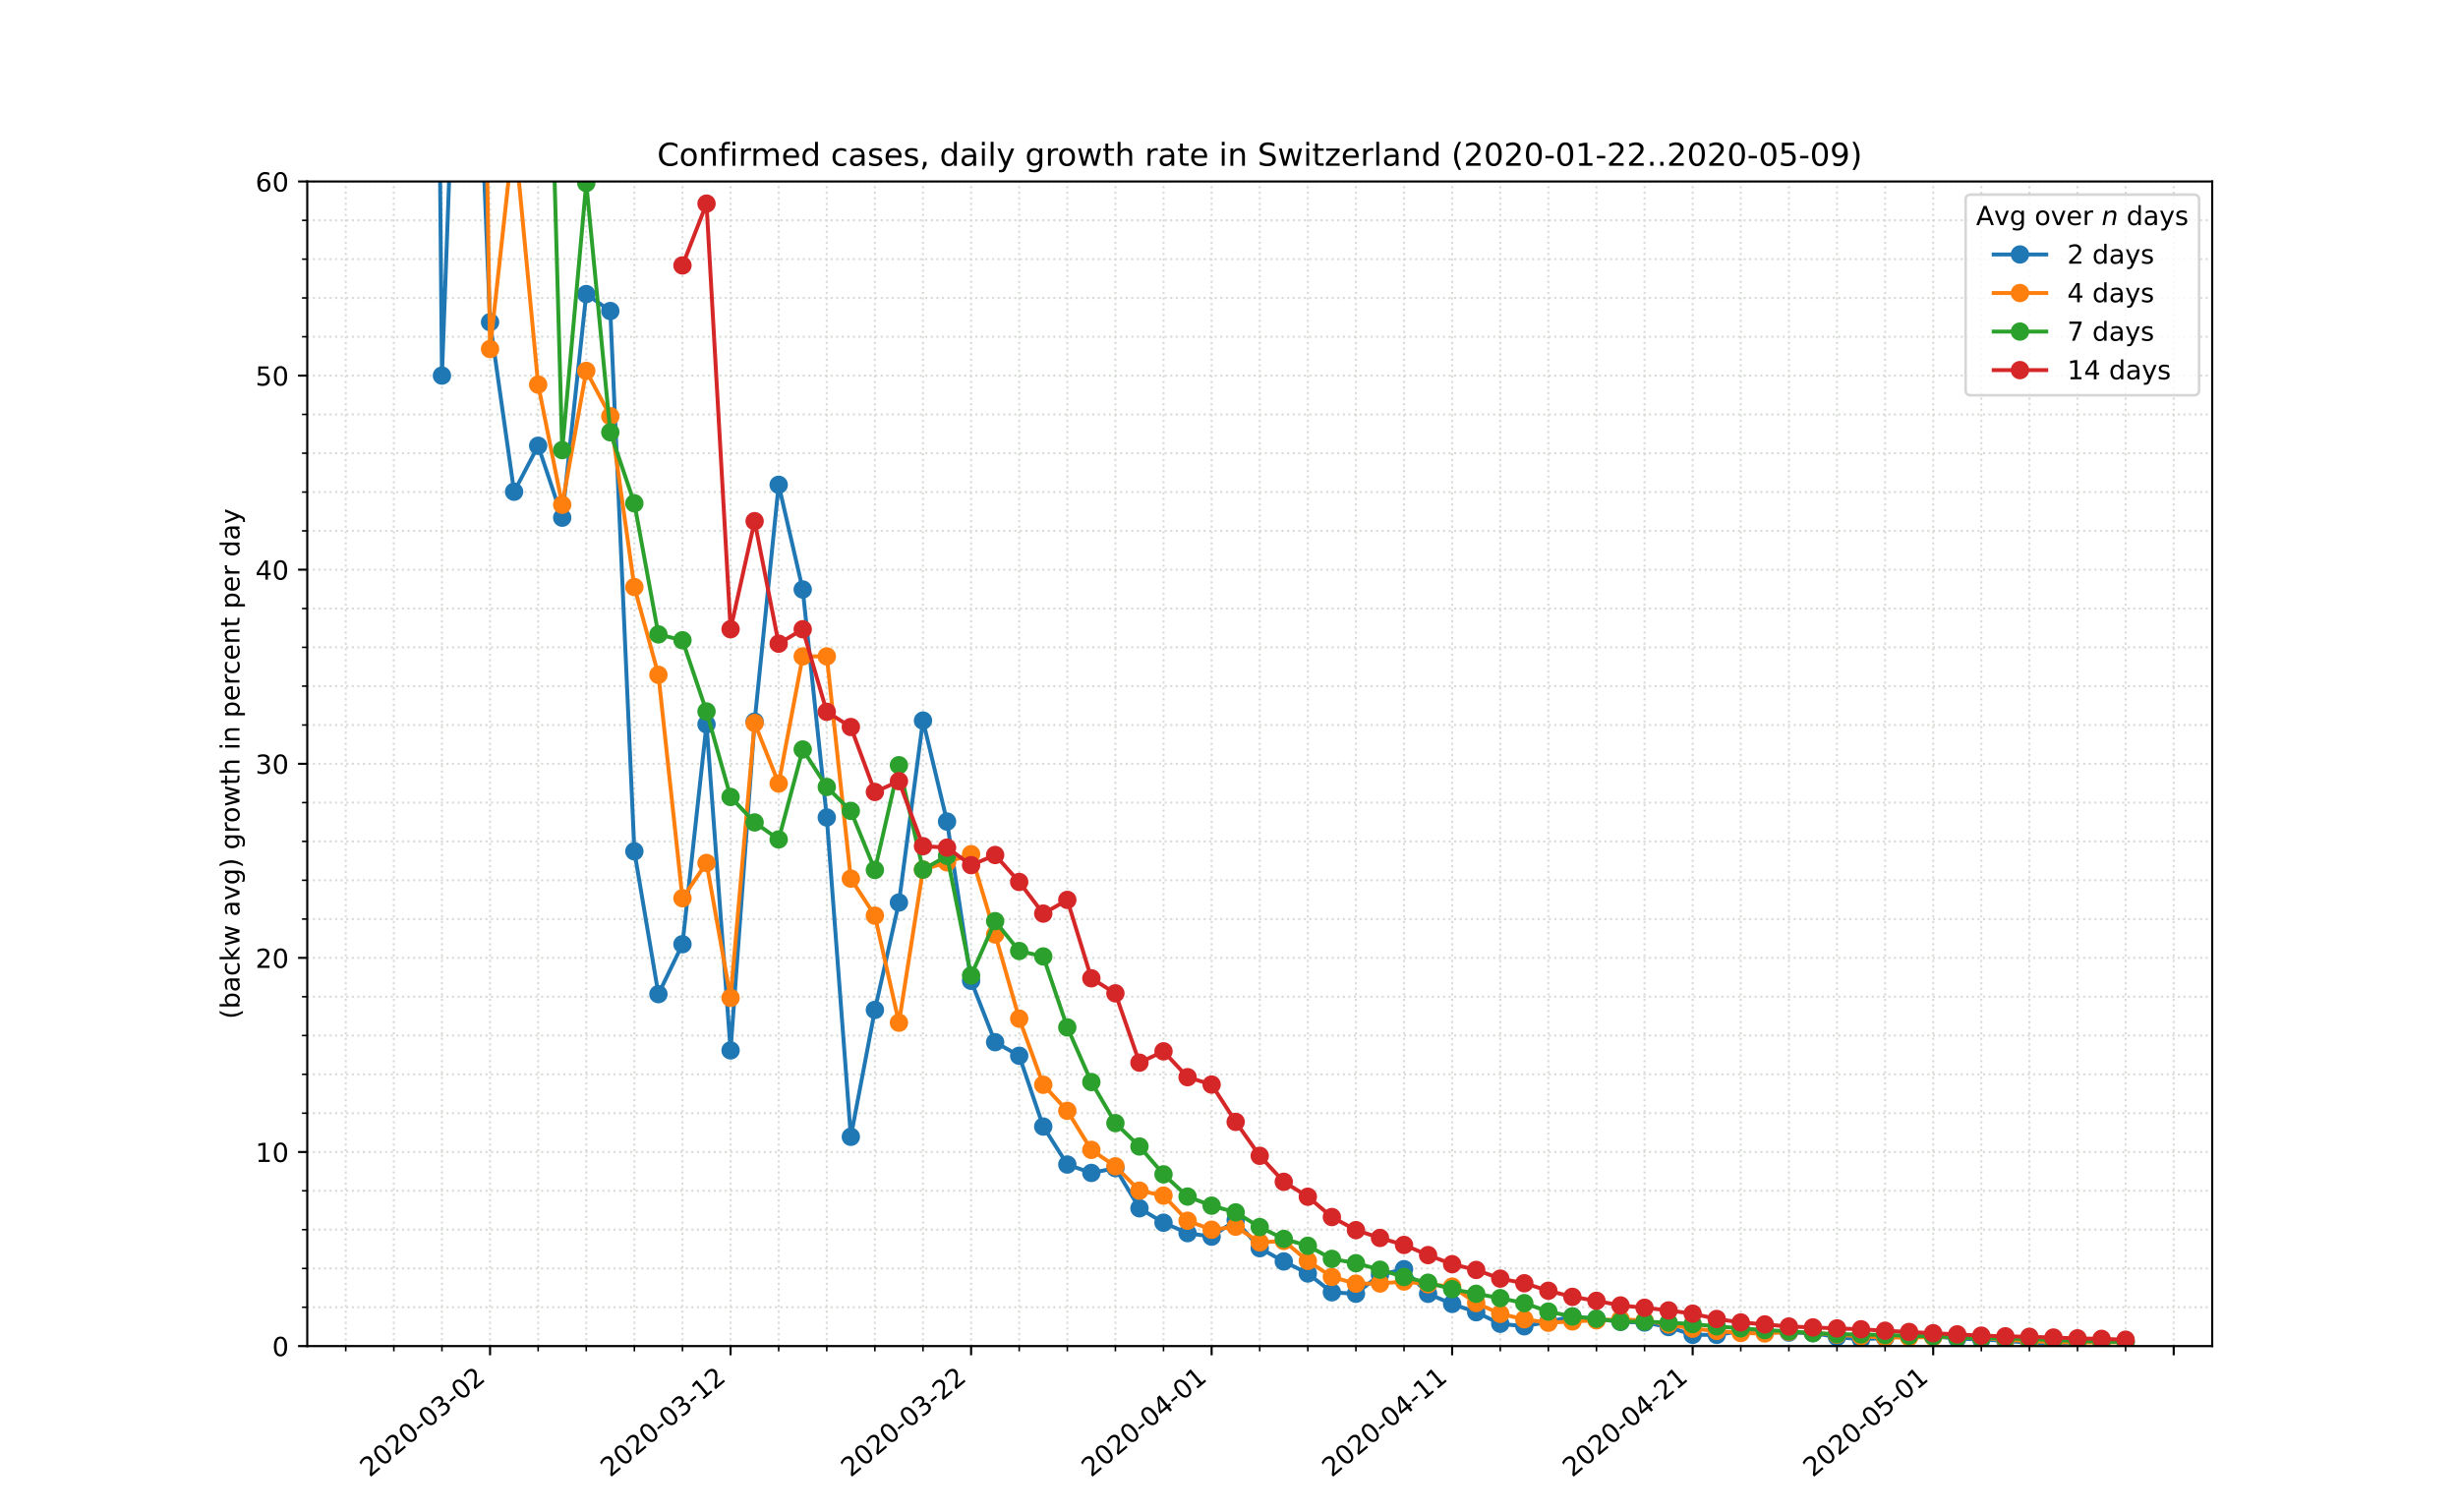 <?xml version="1.0" encoding="utf-8" standalone="no"?>
<!DOCTYPE svg PUBLIC "-//W3C//DTD SVG 1.1//EN"
  "http://www.w3.org/Graphics/SVG/1.1/DTD/svg11.dtd">
<!-- Created with matplotlib (https://matplotlib.org/) -->
<svg height="576pt" version="1.1" viewBox="0 0 936 576" width="936pt" xmlns="http://www.w3.org/2000/svg" xmlns:xlink="http://www.w3.org/1999/xlink">
 <defs>
  <style type="text/css">
*{stroke-linecap:butt;stroke-linejoin:round;}
  </style>
 </defs>
 <g id="figure_1">
  <g id="patch_1">
   <path d="M 0 576 
L 936 576 
L 936 0 
L 0 0 
z
" style="fill:#ffffff;"/>
  </g>
  <g id="axes_1">
   <g id="patch_2">
    <path d="M 117 512.64 
L 842.4 512.64 
L 842.4 69.12 
L 117 69.12 
z
" style="fill:#ffffff;"/>
   </g>
   <g id="matplotlib.axis_1">
    <g id="xtick_1">
     <g id="line2d_1">
      <path clip-path="url(#p29945927a9)" d="M 186.609 512.64 
L 186.609 69.12 
" style="fill:none;stroke:#d8dcd6;stroke-dasharray:0.8,1.32;stroke-dashoffset:0;stroke-width:0.8;"/>
     </g>
     <g id="line2d_2">
      <defs>
       <path d="M 0 0 
L 0 3.5 
" id="me29347c129" style="stroke:#000000;stroke-width:0.8;"/>
      </defs>
      <g>
       <use style="stroke:#000000;stroke-width:0.8;" x="186.609" xlink:href="#me29347c129" y="512.64"/>
      </g>
     </g>
     <g id="text_1">
      <!-- 2020-03-02 -->
      <defs>
       <path d="M 19.188 8.297 
L 53.609 8.297 
L 53.609 0 
L 7.328 0 
L 7.328 8.297 
Q 12.938 14.109 22.625 23.891 
Q 32.328 33.688 34.812 36.531 
Q 39.547 41.844 41.422 45.531 
Q 43.312 49.219 43.312 52.781 
Q 43.312 58.594 39.234 62.25 
Q 35.156 65.922 28.609 65.922 
Q 23.969 65.922 18.812 64.312 
Q 13.672 62.703 7.812 59.422 
L 7.812 69.391 
Q 13.766 71.781 18.938 73 
Q 24.125 74.219 28.422 74.219 
Q 39.75 74.219 46.484 68.547 
Q 53.219 62.891 53.219 53.422 
Q 53.219 48.922 51.531 44.891 
Q 49.859 40.875 45.406 35.406 
Q 44.188 33.984 37.641 27.219 
Q 31.109 20.453 19.188 8.297 
z
" id="DejaVuSans-50"/>
       <path d="M 31.781 66.406 
Q 24.172 66.406 20.328 58.906 
Q 16.5 51.422 16.5 36.375 
Q 16.5 21.391 20.328 13.891 
Q 24.172 6.391 31.781 6.391 
Q 39.453 6.391 43.281 13.891 
Q 47.125 21.391 47.125 36.375 
Q 47.125 51.422 43.281 58.906 
Q 39.453 66.406 31.781 66.406 
z
M 31.781 74.219 
Q 44.047 74.219 50.516 64.516 
Q 56.984 54.828 56.984 36.375 
Q 56.984 17.969 50.516 8.266 
Q 44.047 -1.422 31.781 -1.422 
Q 19.531 -1.422 13.062 8.266 
Q 6.594 17.969 6.594 36.375 
Q 6.594 54.828 13.062 64.516 
Q 19.531 74.219 31.781 74.219 
z
" id="DejaVuSans-48"/>
       <path d="M 4.891 31.391 
L 31.203 31.391 
L 31.203 23.391 
L 4.891 23.391 
z
" id="DejaVuSans-45"/>
       <path d="M 40.578 39.312 
Q 47.656 37.797 51.625 33 
Q 55.609 28.219 55.609 21.188 
Q 55.609 10.406 48.188 4.484 
Q 40.766 -1.422 27.094 -1.422 
Q 22.516 -1.422 17.656 -0.516 
Q 12.797 0.391 7.625 2.203 
L 7.625 11.719 
Q 11.719 9.328 16.594 8.109 
Q 21.484 6.891 26.812 6.891 
Q 36.078 6.891 40.938 10.547 
Q 45.797 14.203 45.797 21.188 
Q 45.797 27.641 41.281 31.266 
Q 36.766 34.906 28.719 34.906 
L 20.219 34.906 
L 20.219 43.016 
L 29.109 43.016 
Q 36.375 43.016 40.234 45.922 
Q 44.094 48.828 44.094 54.297 
Q 44.094 59.906 40.109 62.906 
Q 36.141 65.922 28.719 65.922 
Q 24.656 65.922 20.016 65.031 
Q 15.375 64.156 9.812 62.312 
L 9.812 71.094 
Q 15.438 72.656 20.344 73.438 
Q 25.25 74.219 29.594 74.219 
Q 40.828 74.219 47.359 69.109 
Q 53.906 64.016 53.906 55.328 
Q 53.906 49.266 50.438 45.094 
Q 46.969 40.922 40.578 39.312 
z
" id="DejaVuSans-51"/>
      </defs>
      <g transform="translate(140.753 562.817)rotate(-40)scale(0.1 -0.1)">
       <use xlink:href="#DejaVuSans-50"/>
       <use x="63.623" xlink:href="#DejaVuSans-48"/>
       <use x="127.246" xlink:href="#DejaVuSans-50"/>
       <use x="190.869" xlink:href="#DejaVuSans-48"/>
       <use x="254.492" xlink:href="#DejaVuSans-45"/>
       <use x="290.576" xlink:href="#DejaVuSans-48"/>
       <use x="354.199" xlink:href="#DejaVuSans-51"/>
       <use x="417.822" xlink:href="#DejaVuSans-45"/>
       <use x="453.906" xlink:href="#DejaVuSans-48"/>
       <use x="517.529" xlink:href="#DejaVuSans-50"/>
      </g>
     </g>
    </g>
    <g id="xtick_2">
     <g id="line2d_3">
      <path clip-path="url(#p29945927a9)" d="M 278.2 512.64 
L 278.2 69.12 
" style="fill:none;stroke:#d8dcd6;stroke-dasharray:0.8,1.32;stroke-dashoffset:0;stroke-width:0.8;"/>
     </g>
     <g id="line2d_4">
      <g>
       <use style="stroke:#000000;stroke-width:0.8;" x="278.2" xlink:href="#me29347c129" y="512.64"/>
      </g>
     </g>
     <g id="text_2">
      <!-- 2020-03-12 -->
      <defs>
       <path d="M 12.406 8.297 
L 28.516 8.297 
L 28.516 63.922 
L 10.984 60.406 
L 10.984 69.391 
L 28.422 72.906 
L 38.281 72.906 
L 38.281 8.297 
L 54.391 8.297 
L 54.391 0 
L 12.406 0 
z
" id="DejaVuSans-49"/>
      </defs>
      <g transform="translate(232.344 562.817)rotate(-40)scale(0.1 -0.1)">
       <use xlink:href="#DejaVuSans-50"/>
       <use x="63.623" xlink:href="#DejaVuSans-48"/>
       <use x="127.246" xlink:href="#DejaVuSans-50"/>
       <use x="190.869" xlink:href="#DejaVuSans-48"/>
       <use x="254.492" xlink:href="#DejaVuSans-45"/>
       <use x="290.576" xlink:href="#DejaVuSans-48"/>
       <use x="354.199" xlink:href="#DejaVuSans-51"/>
       <use x="417.822" xlink:href="#DejaVuSans-45"/>
       <use x="453.906" xlink:href="#DejaVuSans-49"/>
       <use x="517.529" xlink:href="#DejaVuSans-50"/>
      </g>
     </g>
    </g>
    <g id="xtick_3">
     <g id="line2d_5">
      <path clip-path="url(#p29945927a9)" d="M 369.791 512.64 
L 369.791 69.12 
" style="fill:none;stroke:#d8dcd6;stroke-dasharray:0.8,1.32;stroke-dashoffset:0;stroke-width:0.8;"/>
     </g>
     <g id="line2d_6">
      <g>
       <use style="stroke:#000000;stroke-width:0.8;" x="369.791" xlink:href="#me29347c129" y="512.64"/>
      </g>
     </g>
     <g id="text_3">
      <!-- 2020-03-22 -->
      <g transform="translate(323.935 562.817)rotate(-40)scale(0.1 -0.1)">
       <use xlink:href="#DejaVuSans-50"/>
       <use x="63.623" xlink:href="#DejaVuSans-48"/>
       <use x="127.246" xlink:href="#DejaVuSans-50"/>
       <use x="190.869" xlink:href="#DejaVuSans-48"/>
       <use x="254.492" xlink:href="#DejaVuSans-45"/>
       <use x="290.576" xlink:href="#DejaVuSans-48"/>
       <use x="354.199" xlink:href="#DejaVuSans-51"/>
       <use x="417.822" xlink:href="#DejaVuSans-45"/>
       <use x="453.906" xlink:href="#DejaVuSans-50"/>
       <use x="517.529" xlink:href="#DejaVuSans-50"/>
      </g>
     </g>
    </g>
    <g id="xtick_4">
     <g id="line2d_7">
      <path clip-path="url(#p29945927a9)" d="M 461.382 512.64 
L 461.382 69.12 
" style="fill:none;stroke:#d8dcd6;stroke-dasharray:0.8,1.32;stroke-dashoffset:0;stroke-width:0.8;"/>
     </g>
     <g id="line2d_8">
      <g>
       <use style="stroke:#000000;stroke-width:0.8;" x="461.382" xlink:href="#me29347c129" y="512.64"/>
      </g>
     </g>
     <g id="text_4">
      <!-- 2020-04-01 -->
      <defs>
       <path d="M 37.797 64.312 
L 12.891 25.391 
L 37.797 25.391 
z
M 35.203 72.906 
L 47.609 72.906 
L 47.609 25.391 
L 58.016 25.391 
L 58.016 17.188 
L 47.609 17.188 
L 47.609 0 
L 37.797 0 
L 37.797 17.188 
L 4.891 17.188 
L 4.891 26.703 
z
" id="DejaVuSans-52"/>
      </defs>
      <g transform="translate(415.526 562.817)rotate(-40)scale(0.1 -0.1)">
       <use xlink:href="#DejaVuSans-50"/>
       <use x="63.623" xlink:href="#DejaVuSans-48"/>
       <use x="127.246" xlink:href="#DejaVuSans-50"/>
       <use x="190.869" xlink:href="#DejaVuSans-48"/>
       <use x="254.492" xlink:href="#DejaVuSans-45"/>
       <use x="290.576" xlink:href="#DejaVuSans-48"/>
       <use x="354.199" xlink:href="#DejaVuSans-52"/>
       <use x="417.822" xlink:href="#DejaVuSans-45"/>
       <use x="453.906" xlink:href="#DejaVuSans-48"/>
       <use x="517.529" xlink:href="#DejaVuSans-49"/>
      </g>
     </g>
    </g>
    <g id="xtick_5">
     <g id="line2d_9">
      <path clip-path="url(#p29945927a9)" d="M 552.973 512.64 
L 552.973 69.12 
" style="fill:none;stroke:#d8dcd6;stroke-dasharray:0.8,1.32;stroke-dashoffset:0;stroke-width:0.8;"/>
     </g>
     <g id="line2d_10">
      <g>
       <use style="stroke:#000000;stroke-width:0.8;" x="552.973" xlink:href="#me29347c129" y="512.64"/>
      </g>
     </g>
     <g id="text_5">
      <!-- 2020-04-11 -->
      <g transform="translate(507.117 562.817)rotate(-40)scale(0.1 -0.1)">
       <use xlink:href="#DejaVuSans-50"/>
       <use x="63.623" xlink:href="#DejaVuSans-48"/>
       <use x="127.246" xlink:href="#DejaVuSans-50"/>
       <use x="190.869" xlink:href="#DejaVuSans-48"/>
       <use x="254.492" xlink:href="#DejaVuSans-45"/>
       <use x="290.576" xlink:href="#DejaVuSans-48"/>
       <use x="354.199" xlink:href="#DejaVuSans-52"/>
       <use x="417.822" xlink:href="#DejaVuSans-45"/>
       <use x="453.906" xlink:href="#DejaVuSans-49"/>
       <use x="517.529" xlink:href="#DejaVuSans-49"/>
      </g>
     </g>
    </g>
    <g id="xtick_6">
     <g id="line2d_11">
      <path clip-path="url(#p29945927a9)" d="M 644.564 512.64 
L 644.564 69.12 
" style="fill:none;stroke:#d8dcd6;stroke-dasharray:0.8,1.32;stroke-dashoffset:0;stroke-width:0.8;"/>
     </g>
     <g id="line2d_12">
      <g>
       <use style="stroke:#000000;stroke-width:0.8;" x="644.564" xlink:href="#me29347c129" y="512.64"/>
      </g>
     </g>
     <g id="text_6">
      <!-- 2020-04-21 -->
      <g transform="translate(598.708 562.817)rotate(-40)scale(0.1 -0.1)">
       <use xlink:href="#DejaVuSans-50"/>
       <use x="63.623" xlink:href="#DejaVuSans-48"/>
       <use x="127.246" xlink:href="#DejaVuSans-50"/>
       <use x="190.869" xlink:href="#DejaVuSans-48"/>
       <use x="254.492" xlink:href="#DejaVuSans-45"/>
       <use x="290.576" xlink:href="#DejaVuSans-48"/>
       <use x="354.199" xlink:href="#DejaVuSans-52"/>
       <use x="417.822" xlink:href="#DejaVuSans-45"/>
       <use x="453.906" xlink:href="#DejaVuSans-50"/>
       <use x="517.529" xlink:href="#DejaVuSans-49"/>
      </g>
     </g>
    </g>
    <g id="xtick_7">
     <g id="line2d_13">
      <path clip-path="url(#p29945927a9)" d="M 736.155 512.64 
L 736.155 69.12 
" style="fill:none;stroke:#d8dcd6;stroke-dasharray:0.8,1.32;stroke-dashoffset:0;stroke-width:0.8;"/>
     </g>
     <g id="line2d_14">
      <g>
       <use style="stroke:#000000;stroke-width:0.8;" x="736.155" xlink:href="#me29347c129" y="512.64"/>
      </g>
     </g>
     <g id="text_7">
      <!-- 2020-05-01 -->
      <defs>
       <path d="M 10.797 72.906 
L 49.516 72.906 
L 49.516 64.594 
L 19.828 64.594 
L 19.828 46.734 
Q 21.969 47.469 24.109 47.828 
Q 26.266 48.188 28.422 48.188 
Q 40.625 48.188 47.75 41.5 
Q 54.891 34.812 54.891 23.391 
Q 54.891 11.625 47.562 5.094 
Q 40.234 -1.422 26.906 -1.422 
Q 22.312 -1.422 17.547 -0.641 
Q 12.797 0.141 7.719 1.703 
L 7.719 11.625 
Q 12.109 9.234 16.797 8.062 
Q 21.484 6.891 26.703 6.891 
Q 35.156 6.891 40.078 11.328 
Q 45.016 15.766 45.016 23.391 
Q 45.016 31 40.078 35.438 
Q 35.156 39.891 26.703 39.891 
Q 22.75 39.891 18.812 39.016 
Q 14.891 38.141 10.797 36.281 
z
" id="DejaVuSans-53"/>
      </defs>
      <g transform="translate(690.299 562.817)rotate(-40)scale(0.1 -0.1)">
       <use xlink:href="#DejaVuSans-50"/>
       <use x="63.623" xlink:href="#DejaVuSans-48"/>
       <use x="127.246" xlink:href="#DejaVuSans-50"/>
       <use x="190.869" xlink:href="#DejaVuSans-48"/>
       <use x="254.492" xlink:href="#DejaVuSans-45"/>
       <use x="290.576" xlink:href="#DejaVuSans-48"/>
       <use x="354.199" xlink:href="#DejaVuSans-53"/>
       <use x="417.822" xlink:href="#DejaVuSans-45"/>
       <use x="453.906" xlink:href="#DejaVuSans-48"/>
       <use x="517.529" xlink:href="#DejaVuSans-49"/>
      </g>
     </g>
    </g>
    <g id="xtick_8">
     <g id="line2d_15">
      <path clip-path="url(#p29945927a9)" d="M 827.745 512.64 
L 827.745 69.12 
" style="fill:none;stroke:#d8dcd6;stroke-dasharray:0.8,1.32;stroke-dashoffset:0;stroke-width:0.8;"/>
     </g>
     <g id="line2d_16">
      <g>
       <use style="stroke:#000000;stroke-width:0.8;" x="827.745" xlink:href="#me29347c129" y="512.64"/>
      </g>
     </g>
    </g>
    <g id="xtick_9">
     <g id="line2d_17">
      <path clip-path="url(#p29945927a9)" d="M 131.655 512.64 
L 131.655 69.12 
" style="fill:none;stroke:#d8dcd6;stroke-dasharray:0.8,1.32;stroke-dashoffset:0;stroke-width:0.8;"/>
     </g>
     <g id="line2d_18">
      <defs>
       <path d="M 0 0 
L 0 2 
" id="m9bfc2fad8f" style="stroke:#000000;stroke-width:0.6;"/>
      </defs>
      <g>
       <use style="stroke:#000000;stroke-width:0.6;" x="131.655" xlink:href="#m9bfc2fad8f" y="512.64"/>
      </g>
     </g>
    </g>
    <g id="xtick_10">
     <g id="line2d_19">
      <path clip-path="url(#p29945927a9)" d="M 149.973 512.64 
L 149.973 69.12 
" style="fill:none;stroke:#d8dcd6;stroke-dasharray:0.8,1.32;stroke-dashoffset:0;stroke-width:0.8;"/>
     </g>
     <g id="line2d_20">
      <g>
       <use style="stroke:#000000;stroke-width:0.6;" x="149.973" xlink:href="#m9bfc2fad8f" y="512.64"/>
      </g>
     </g>
    </g>
    <g id="xtick_11">
     <g id="line2d_21">
      <path clip-path="url(#p29945927a9)" d="M 168.291 512.64 
L 168.291 69.12 
" style="fill:none;stroke:#d8dcd6;stroke-dasharray:0.8,1.32;stroke-dashoffset:0;stroke-width:0.8;"/>
     </g>
     <g id="line2d_22">
      <g>
       <use style="stroke:#000000;stroke-width:0.6;" x="168.291" xlink:href="#m9bfc2fad8f" y="512.64"/>
      </g>
     </g>
    </g>
    <g id="xtick_12">
     <g id="line2d_23">
      <path clip-path="url(#p29945927a9)" d="M 204.927 512.64 
L 204.927 69.12 
" style="fill:none;stroke:#d8dcd6;stroke-dasharray:0.8,1.32;stroke-dashoffset:0;stroke-width:0.8;"/>
     </g>
     <g id="line2d_24">
      <g>
       <use style="stroke:#000000;stroke-width:0.6;" x="204.927" xlink:href="#m9bfc2fad8f" y="512.64"/>
      </g>
     </g>
    </g>
    <g id="xtick_13">
     <g id="line2d_25">
      <path clip-path="url(#p29945927a9)" d="M 223.245 512.64 
L 223.245 69.12 
" style="fill:none;stroke:#d8dcd6;stroke-dasharray:0.8,1.32;stroke-dashoffset:0;stroke-width:0.8;"/>
     </g>
     <g id="line2d_26">
      <g>
       <use style="stroke:#000000;stroke-width:0.6;" x="223.245" xlink:href="#m9bfc2fad8f" y="512.64"/>
      </g>
     </g>
    </g>
    <g id="xtick_14">
     <g id="line2d_27">
      <path clip-path="url(#p29945927a9)" d="M 241.564 512.64 
L 241.564 69.12 
" style="fill:none;stroke:#d8dcd6;stroke-dasharray:0.8,1.32;stroke-dashoffset:0;stroke-width:0.8;"/>
     </g>
     <g id="line2d_28">
      <g>
       <use style="stroke:#000000;stroke-width:0.6;" x="241.564" xlink:href="#m9bfc2fad8f" y="512.64"/>
      </g>
     </g>
    </g>
    <g id="xtick_15">
     <g id="line2d_29">
      <path clip-path="url(#p29945927a9)" d="M 259.882 512.64 
L 259.882 69.12 
" style="fill:none;stroke:#d8dcd6;stroke-dasharray:0.8,1.32;stroke-dashoffset:0;stroke-width:0.8;"/>
     </g>
     <g id="line2d_30">
      <g>
       <use style="stroke:#000000;stroke-width:0.6;" x="259.882" xlink:href="#m9bfc2fad8f" y="512.64"/>
      </g>
     </g>
    </g>
    <g id="xtick_16">
     <g id="line2d_31">
      <path clip-path="url(#p29945927a9)" d="M 296.518 512.64 
L 296.518 69.12 
" style="fill:none;stroke:#d8dcd6;stroke-dasharray:0.8,1.32;stroke-dashoffset:0;stroke-width:0.8;"/>
     </g>
     <g id="line2d_32">
      <g>
       <use style="stroke:#000000;stroke-width:0.6;" x="296.518" xlink:href="#m9bfc2fad8f" y="512.64"/>
      </g>
     </g>
    </g>
    <g id="xtick_17">
     <g id="line2d_33">
      <path clip-path="url(#p29945927a9)" d="M 314.836 512.64 
L 314.836 69.12 
" style="fill:none;stroke:#d8dcd6;stroke-dasharray:0.8,1.32;stroke-dashoffset:0;stroke-width:0.8;"/>
     </g>
     <g id="line2d_34">
      <g>
       <use style="stroke:#000000;stroke-width:0.6;" x="314.836" xlink:href="#m9bfc2fad8f" y="512.64"/>
      </g>
     </g>
    </g>
    <g id="xtick_18">
     <g id="line2d_35">
      <path clip-path="url(#p29945927a9)" d="M 333.155 512.64 
L 333.155 69.12 
" style="fill:none;stroke:#d8dcd6;stroke-dasharray:0.8,1.32;stroke-dashoffset:0;stroke-width:0.8;"/>
     </g>
     <g id="line2d_36">
      <g>
       <use style="stroke:#000000;stroke-width:0.6;" x="333.155" xlink:href="#m9bfc2fad8f" y="512.64"/>
      </g>
     </g>
    </g>
    <g id="xtick_19">
     <g id="line2d_37">
      <path clip-path="url(#p29945927a9)" d="M 351.473 512.64 
L 351.473 69.12 
" style="fill:none;stroke:#d8dcd6;stroke-dasharray:0.8,1.32;stroke-dashoffset:0;stroke-width:0.8;"/>
     </g>
     <g id="line2d_38">
      <g>
       <use style="stroke:#000000;stroke-width:0.6;" x="351.473" xlink:href="#m9bfc2fad8f" y="512.64"/>
      </g>
     </g>
    </g>
    <g id="xtick_20">
     <g id="line2d_39">
      <path clip-path="url(#p29945927a9)" d="M 388.109 512.64 
L 388.109 69.12 
" style="fill:none;stroke:#d8dcd6;stroke-dasharray:0.8,1.32;stroke-dashoffset:0;stroke-width:0.8;"/>
     </g>
     <g id="line2d_40">
      <g>
       <use style="stroke:#000000;stroke-width:0.6;" x="388.109" xlink:href="#m9bfc2fad8f" y="512.64"/>
      </g>
     </g>
    </g>
    <g id="xtick_21">
     <g id="line2d_41">
      <path clip-path="url(#p29945927a9)" d="M 406.427 512.64 
L 406.427 69.12 
" style="fill:none;stroke:#d8dcd6;stroke-dasharray:0.8,1.32;stroke-dashoffset:0;stroke-width:0.8;"/>
     </g>
     <g id="line2d_42">
      <g>
       <use style="stroke:#000000;stroke-width:0.6;" x="406.427" xlink:href="#m9bfc2fad8f" y="512.64"/>
      </g>
     </g>
    </g>
    <g id="xtick_22">
     <g id="line2d_43">
      <path clip-path="url(#p29945927a9)" d="M 424.745 512.64 
L 424.745 69.12 
" style="fill:none;stroke:#d8dcd6;stroke-dasharray:0.8,1.32;stroke-dashoffset:0;stroke-width:0.8;"/>
     </g>
     <g id="line2d_44">
      <g>
       <use style="stroke:#000000;stroke-width:0.6;" x="424.745" xlink:href="#m9bfc2fad8f" y="512.64"/>
      </g>
     </g>
    </g>
    <g id="xtick_23">
     <g id="line2d_45">
      <path clip-path="url(#p29945927a9)" d="M 443.064 512.64 
L 443.064 69.12 
" style="fill:none;stroke:#d8dcd6;stroke-dasharray:0.8,1.32;stroke-dashoffset:0;stroke-width:0.8;"/>
     </g>
     <g id="line2d_46">
      <g>
       <use style="stroke:#000000;stroke-width:0.6;" x="443.064" xlink:href="#m9bfc2fad8f" y="512.64"/>
      </g>
     </g>
    </g>
    <g id="xtick_24">
     <g id="line2d_47">
      <path clip-path="url(#p29945927a9)" d="M 479.7 512.64 
L 479.7 69.12 
" style="fill:none;stroke:#d8dcd6;stroke-dasharray:0.8,1.32;stroke-dashoffset:0;stroke-width:0.8;"/>
     </g>
     <g id="line2d_48">
      <g>
       <use style="stroke:#000000;stroke-width:0.6;" x="479.7" xlink:href="#m9bfc2fad8f" y="512.64"/>
      </g>
     </g>
    </g>
    <g id="xtick_25">
     <g id="line2d_49">
      <path clip-path="url(#p29945927a9)" d="M 498.018 512.64 
L 498.018 69.12 
" style="fill:none;stroke:#d8dcd6;stroke-dasharray:0.8,1.32;stroke-dashoffset:0;stroke-width:0.8;"/>
     </g>
     <g id="line2d_50">
      <g>
       <use style="stroke:#000000;stroke-width:0.6;" x="498.018" xlink:href="#m9bfc2fad8f" y="512.64"/>
      </g>
     </g>
    </g>
    <g id="xtick_26">
     <g id="line2d_51">
      <path clip-path="url(#p29945927a9)" d="M 516.336 512.64 
L 516.336 69.12 
" style="fill:none;stroke:#d8dcd6;stroke-dasharray:0.8,1.32;stroke-dashoffset:0;stroke-width:0.8;"/>
     </g>
     <g id="line2d_52">
      <g>
       <use style="stroke:#000000;stroke-width:0.6;" x="516.336" xlink:href="#m9bfc2fad8f" y="512.64"/>
      </g>
     </g>
    </g>
    <g id="xtick_27">
     <g id="line2d_53">
      <path clip-path="url(#p29945927a9)" d="M 534.655 512.64 
L 534.655 69.12 
" style="fill:none;stroke:#d8dcd6;stroke-dasharray:0.8,1.32;stroke-dashoffset:0;stroke-width:0.8;"/>
     </g>
     <g id="line2d_54">
      <g>
       <use style="stroke:#000000;stroke-width:0.6;" x="534.655" xlink:href="#m9bfc2fad8f" y="512.64"/>
      </g>
     </g>
    </g>
    <g id="xtick_28">
     <g id="line2d_55">
      <path clip-path="url(#p29945927a9)" d="M 571.291 512.64 
L 571.291 69.12 
" style="fill:none;stroke:#d8dcd6;stroke-dasharray:0.8,1.32;stroke-dashoffset:0;stroke-width:0.8;"/>
     </g>
     <g id="line2d_56">
      <g>
       <use style="stroke:#000000;stroke-width:0.6;" x="571.291" xlink:href="#m9bfc2fad8f" y="512.64"/>
      </g>
     </g>
    </g>
    <g id="xtick_29">
     <g id="line2d_57">
      <path clip-path="url(#p29945927a9)" d="M 589.609 512.64 
L 589.609 69.12 
" style="fill:none;stroke:#d8dcd6;stroke-dasharray:0.8,1.32;stroke-dashoffset:0;stroke-width:0.8;"/>
     </g>
     <g id="line2d_58">
      <g>
       <use style="stroke:#000000;stroke-width:0.6;" x="589.609" xlink:href="#m9bfc2fad8f" y="512.64"/>
      </g>
     </g>
    </g>
    <g id="xtick_30">
     <g id="line2d_59">
      <path clip-path="url(#p29945927a9)" d="M 607.927 512.64 
L 607.927 69.12 
" style="fill:none;stroke:#d8dcd6;stroke-dasharray:0.8,1.32;stroke-dashoffset:0;stroke-width:0.8;"/>
     </g>
     <g id="line2d_60">
      <g>
       <use style="stroke:#000000;stroke-width:0.6;" x="607.927" xlink:href="#m9bfc2fad8f" y="512.64"/>
      </g>
     </g>
    </g>
    <g id="xtick_31">
     <g id="line2d_61">
      <path clip-path="url(#p29945927a9)" d="M 626.245 512.64 
L 626.245 69.12 
" style="fill:none;stroke:#d8dcd6;stroke-dasharray:0.8,1.32;stroke-dashoffset:0;stroke-width:0.8;"/>
     </g>
     <g id="line2d_62">
      <g>
       <use style="stroke:#000000;stroke-width:0.6;" x="626.245" xlink:href="#m9bfc2fad8f" y="512.64"/>
      </g>
     </g>
    </g>
    <g id="xtick_32">
     <g id="line2d_63">
      <path clip-path="url(#p29945927a9)" d="M 662.882 512.64 
L 662.882 69.12 
" style="fill:none;stroke:#d8dcd6;stroke-dasharray:0.8,1.32;stroke-dashoffset:0;stroke-width:0.8;"/>
     </g>
     <g id="line2d_64">
      <g>
       <use style="stroke:#000000;stroke-width:0.6;" x="662.882" xlink:href="#m9bfc2fad8f" y="512.64"/>
      </g>
     </g>
    </g>
    <g id="xtick_33">
     <g id="line2d_65">
      <path clip-path="url(#p29945927a9)" d="M 681.2 512.64 
L 681.2 69.12 
" style="fill:none;stroke:#d8dcd6;stroke-dasharray:0.8,1.32;stroke-dashoffset:0;stroke-width:0.8;"/>
     </g>
     <g id="line2d_66">
      <g>
       <use style="stroke:#000000;stroke-width:0.6;" x="681.2" xlink:href="#m9bfc2fad8f" y="512.64"/>
      </g>
     </g>
    </g>
    <g id="xtick_34">
     <g id="line2d_67">
      <path clip-path="url(#p29945927a9)" d="M 699.518 512.64 
L 699.518 69.12 
" style="fill:none;stroke:#d8dcd6;stroke-dasharray:0.8,1.32;stroke-dashoffset:0;stroke-width:0.8;"/>
     </g>
     <g id="line2d_68">
      <g>
       <use style="stroke:#000000;stroke-width:0.6;" x="699.518" xlink:href="#m9bfc2fad8f" y="512.64"/>
      </g>
     </g>
    </g>
    <g id="xtick_35">
     <g id="line2d_69">
      <path clip-path="url(#p29945927a9)" d="M 717.836 512.64 
L 717.836 69.12 
" style="fill:none;stroke:#d8dcd6;stroke-dasharray:0.8,1.32;stroke-dashoffset:0;stroke-width:0.8;"/>
     </g>
     <g id="line2d_70">
      <g>
       <use style="stroke:#000000;stroke-width:0.6;" x="717.836" xlink:href="#m9bfc2fad8f" y="512.64"/>
      </g>
     </g>
    </g>
    <g id="xtick_36">
     <g id="line2d_71">
      <path clip-path="url(#p29945927a9)" d="M 754.473 512.64 
L 754.473 69.12 
" style="fill:none;stroke:#d8dcd6;stroke-dasharray:0.8,1.32;stroke-dashoffset:0;stroke-width:0.8;"/>
     </g>
     <g id="line2d_72">
      <g>
       <use style="stroke:#000000;stroke-width:0.6;" x="754.473" xlink:href="#m9bfc2fad8f" y="512.64"/>
      </g>
     </g>
    </g>
    <g id="xtick_37">
     <g id="line2d_73">
      <path clip-path="url(#p29945927a9)" d="M 772.791 512.64 
L 772.791 69.12 
" style="fill:none;stroke:#d8dcd6;stroke-dasharray:0.8,1.32;stroke-dashoffset:0;stroke-width:0.8;"/>
     </g>
     <g id="line2d_74">
      <g>
       <use style="stroke:#000000;stroke-width:0.6;" x="772.791" xlink:href="#m9bfc2fad8f" y="512.64"/>
      </g>
     </g>
    </g>
    <g id="xtick_38">
     <g id="line2d_75">
      <path clip-path="url(#p29945927a9)" d="M 791.109 512.64 
L 791.109 69.12 
" style="fill:none;stroke:#d8dcd6;stroke-dasharray:0.8,1.32;stroke-dashoffset:0;stroke-width:0.8;"/>
     </g>
     <g id="line2d_76">
      <g>
       <use style="stroke:#000000;stroke-width:0.6;" x="791.109" xlink:href="#m9bfc2fad8f" y="512.64"/>
      </g>
     </g>
    </g>
    <g id="xtick_39">
     <g id="line2d_77">
      <path clip-path="url(#p29945927a9)" d="M 809.427 512.64 
L 809.427 69.12 
" style="fill:none;stroke:#d8dcd6;stroke-dasharray:0.8,1.32;stroke-dashoffset:0;stroke-width:0.8;"/>
     </g>
     <g id="line2d_78">
      <g>
       <use style="stroke:#000000;stroke-width:0.6;" x="809.427" xlink:href="#m9bfc2fad8f" y="512.64"/>
      </g>
     </g>
    </g>
   </g>
   <g id="matplotlib.axis_2">
    <g id="ytick_1">
     <g id="line2d_79">
      <path clip-path="url(#p29945927a9)" d="M 117 512.64 
L 842.4 512.64 
" style="fill:none;stroke:#d8dcd6;stroke-dasharray:0.8,1.32;stroke-dashoffset:0;stroke-width:0.8;"/>
     </g>
     <g id="line2d_80">
      <defs>
       <path d="M 0 0 
L -3.5 0 
" id="m2da67160fb" style="stroke:#000000;stroke-width:0.8;"/>
      </defs>
      <g>
       <use style="stroke:#000000;stroke-width:0.8;" x="117" xlink:href="#m2da67160fb" y="512.64"/>
      </g>
     </g>
     <g id="text_8">
      <!-- 0 -->
      <g transform="translate(103.638 516.439)scale(0.1 -0.1)">
       <use xlink:href="#DejaVuSans-48"/>
      </g>
     </g>
    </g>
    <g id="ytick_2">
     <g id="line2d_81">
      <path clip-path="url(#p29945927a9)" d="M 117 438.72 
L 842.4 438.72 
" style="fill:none;stroke:#d8dcd6;stroke-dasharray:0.8,1.32;stroke-dashoffset:0;stroke-width:0.8;"/>
     </g>
     <g id="line2d_82">
      <g>
       <use style="stroke:#000000;stroke-width:0.8;" x="117" xlink:href="#m2da67160fb" y="438.72"/>
      </g>
     </g>
     <g id="text_9">
      <!-- 10 -->
      <g transform="translate(97.275 442.519)scale(0.1 -0.1)">
       <use xlink:href="#DejaVuSans-49"/>
       <use x="63.623" xlink:href="#DejaVuSans-48"/>
      </g>
     </g>
    </g>
    <g id="ytick_3">
     <g id="line2d_83">
      <path clip-path="url(#p29945927a9)" d="M 117 364.8 
L 842.4 364.8 
" style="fill:none;stroke:#d8dcd6;stroke-dasharray:0.8,1.32;stroke-dashoffset:0;stroke-width:0.8;"/>
     </g>
     <g id="line2d_84">
      <g>
       <use style="stroke:#000000;stroke-width:0.8;" x="117" xlink:href="#m2da67160fb" y="364.8"/>
      </g>
     </g>
     <g id="text_10">
      <!-- 20 -->
      <g transform="translate(97.275 368.599)scale(0.1 -0.1)">
       <use xlink:href="#DejaVuSans-50"/>
       <use x="63.623" xlink:href="#DejaVuSans-48"/>
      </g>
     </g>
    </g>
    <g id="ytick_4">
     <g id="line2d_85">
      <path clip-path="url(#p29945927a9)" d="M 117 290.88 
L 842.4 290.88 
" style="fill:none;stroke:#d8dcd6;stroke-dasharray:0.8,1.32;stroke-dashoffset:0;stroke-width:0.8;"/>
     </g>
     <g id="line2d_86">
      <g>
       <use style="stroke:#000000;stroke-width:0.8;" x="117" xlink:href="#m2da67160fb" y="290.88"/>
      </g>
     </g>
     <g id="text_11">
      <!-- 30 -->
      <g transform="translate(97.275 294.679)scale(0.1 -0.1)">
       <use xlink:href="#DejaVuSans-51"/>
       <use x="63.623" xlink:href="#DejaVuSans-48"/>
      </g>
     </g>
    </g>
    <g id="ytick_5">
     <g id="line2d_87">
      <path clip-path="url(#p29945927a9)" d="M 117 216.96 
L 842.4 216.96 
" style="fill:none;stroke:#d8dcd6;stroke-dasharray:0.8,1.32;stroke-dashoffset:0;stroke-width:0.8;"/>
     </g>
     <g id="line2d_88">
      <g>
       <use style="stroke:#000000;stroke-width:0.8;" x="117" xlink:href="#m2da67160fb" y="216.96"/>
      </g>
     </g>
     <g id="text_12">
      <!-- 40 -->
      <g transform="translate(97.275 220.759)scale(0.1 -0.1)">
       <use xlink:href="#DejaVuSans-52"/>
       <use x="63.623" xlink:href="#DejaVuSans-48"/>
      </g>
     </g>
    </g>
    <g id="ytick_6">
     <g id="line2d_89">
      <path clip-path="url(#p29945927a9)" d="M 117 143.04 
L 842.4 143.04 
" style="fill:none;stroke:#d8dcd6;stroke-dasharray:0.8,1.32;stroke-dashoffset:0;stroke-width:0.8;"/>
     </g>
     <g id="line2d_90">
      <g>
       <use style="stroke:#000000;stroke-width:0.8;" x="117" xlink:href="#m2da67160fb" y="143.04"/>
      </g>
     </g>
     <g id="text_13">
      <!-- 50 -->
      <g transform="translate(97.275 146.839)scale(0.1 -0.1)">
       <use xlink:href="#DejaVuSans-53"/>
       <use x="63.623" xlink:href="#DejaVuSans-48"/>
      </g>
     </g>
    </g>
    <g id="ytick_7">
     <g id="line2d_91">
      <path clip-path="url(#p29945927a9)" d="M 117 69.12 
L 842.4 69.12 
" style="fill:none;stroke:#d8dcd6;stroke-dasharray:0.8,1.32;stroke-dashoffset:0;stroke-width:0.8;"/>
     </g>
     <g id="line2d_92">
      <g>
       <use style="stroke:#000000;stroke-width:0.8;" x="117" xlink:href="#m2da67160fb" y="69.12"/>
      </g>
     </g>
     <g id="text_14">
      <!-- 60 -->
      <defs>
       <path d="M 33.016 40.375 
Q 26.375 40.375 22.484 35.828 
Q 18.609 31.297 18.609 23.391 
Q 18.609 15.531 22.484 10.953 
Q 26.375 6.391 33.016 6.391 
Q 39.656 6.391 43.531 10.953 
Q 47.406 15.531 47.406 23.391 
Q 47.406 31.297 43.531 35.828 
Q 39.656 40.375 33.016 40.375 
z
M 52.594 71.297 
L 52.594 62.312 
Q 48.875 64.062 45.094 64.984 
Q 41.312 65.922 37.594 65.922 
Q 27.828 65.922 22.672 59.328 
Q 17.531 52.734 16.797 39.406 
Q 19.672 43.656 24.016 45.922 
Q 28.375 48.188 33.594 48.188 
Q 44.578 48.188 50.953 41.516 
Q 57.328 34.859 57.328 23.391 
Q 57.328 12.156 50.688 5.359 
Q 44.047 -1.422 33.016 -1.422 
Q 20.359 -1.422 13.672 8.266 
Q 6.984 17.969 6.984 36.375 
Q 6.984 53.656 15.188 63.938 
Q 23.391 74.219 37.203 74.219 
Q 40.922 74.219 44.703 73.484 
Q 48.484 72.75 52.594 71.297 
z
" id="DejaVuSans-54"/>
      </defs>
      <g transform="translate(97.275 72.919)scale(0.1 -0.1)">
       <use xlink:href="#DejaVuSans-54"/>
       <use x="63.623" xlink:href="#DejaVuSans-48"/>
      </g>
     </g>
    </g>
    <g id="ytick_8">
     <g id="line2d_93">
      <path clip-path="url(#p29945927a9)" d="M 117 497.856 
L 842.4 497.856 
" style="fill:none;stroke:#d8dcd6;stroke-dasharray:0.8,1.32;stroke-dashoffset:0;stroke-width:0.8;"/>
     </g>
     <g id="line2d_94">
      <defs>
       <path d="M 0 0 
L -2 0 
" id="me37449dc71" style="stroke:#000000;stroke-width:0.6;"/>
      </defs>
      <g>
       <use style="stroke:#000000;stroke-width:0.6;" x="117" xlink:href="#me37449dc71" y="497.856"/>
      </g>
     </g>
    </g>
    <g id="ytick_9">
     <g id="line2d_95">
      <path clip-path="url(#p29945927a9)" d="M 117 483.072 
L 842.4 483.072 
" style="fill:none;stroke:#d8dcd6;stroke-dasharray:0.8,1.32;stroke-dashoffset:0;stroke-width:0.8;"/>
     </g>
     <g id="line2d_96">
      <g>
       <use style="stroke:#000000;stroke-width:0.6;" x="117" xlink:href="#me37449dc71" y="483.072"/>
      </g>
     </g>
    </g>
    <g id="ytick_10">
     <g id="line2d_97">
      <path clip-path="url(#p29945927a9)" d="M 117 468.288 
L 842.4 468.288 
" style="fill:none;stroke:#d8dcd6;stroke-dasharray:0.8,1.32;stroke-dashoffset:0;stroke-width:0.8;"/>
     </g>
     <g id="line2d_98">
      <g>
       <use style="stroke:#000000;stroke-width:0.6;" x="117" xlink:href="#me37449dc71" y="468.288"/>
      </g>
     </g>
    </g>
    <g id="ytick_11">
     <g id="line2d_99">
      <path clip-path="url(#p29945927a9)" d="M 117 453.504 
L 842.4 453.504 
" style="fill:none;stroke:#d8dcd6;stroke-dasharray:0.8,1.32;stroke-dashoffset:0;stroke-width:0.8;"/>
     </g>
     <g id="line2d_100">
      <g>
       <use style="stroke:#000000;stroke-width:0.6;" x="117" xlink:href="#me37449dc71" y="453.504"/>
      </g>
     </g>
    </g>
    <g id="ytick_12">
     <g id="line2d_101">
      <path clip-path="url(#p29945927a9)" d="M 117 423.936 
L 842.4 423.936 
" style="fill:none;stroke:#d8dcd6;stroke-dasharray:0.8,1.32;stroke-dashoffset:0;stroke-width:0.8;"/>
     </g>
     <g id="line2d_102">
      <g>
       <use style="stroke:#000000;stroke-width:0.6;" x="117" xlink:href="#me37449dc71" y="423.936"/>
      </g>
     </g>
    </g>
    <g id="ytick_13">
     <g id="line2d_103">
      <path clip-path="url(#p29945927a9)" d="M 117 409.152 
L 842.4 409.152 
" style="fill:none;stroke:#d8dcd6;stroke-dasharray:0.8,1.32;stroke-dashoffset:0;stroke-width:0.8;"/>
     </g>
     <g id="line2d_104">
      <g>
       <use style="stroke:#000000;stroke-width:0.6;" x="117" xlink:href="#me37449dc71" y="409.152"/>
      </g>
     </g>
    </g>
    <g id="ytick_14">
     <g id="line2d_105">
      <path clip-path="url(#p29945927a9)" d="M 117 394.368 
L 842.4 394.368 
" style="fill:none;stroke:#d8dcd6;stroke-dasharray:0.8,1.32;stroke-dashoffset:0;stroke-width:0.8;"/>
     </g>
     <g id="line2d_106">
      <g>
       <use style="stroke:#000000;stroke-width:0.6;" x="117" xlink:href="#me37449dc71" y="394.368"/>
      </g>
     </g>
    </g>
    <g id="ytick_15">
     <g id="line2d_107">
      <path clip-path="url(#p29945927a9)" d="M 117 379.584 
L 842.4 379.584 
" style="fill:none;stroke:#d8dcd6;stroke-dasharray:0.8,1.32;stroke-dashoffset:0;stroke-width:0.8;"/>
     </g>
     <g id="line2d_108">
      <g>
       <use style="stroke:#000000;stroke-width:0.6;" x="117" xlink:href="#me37449dc71" y="379.584"/>
      </g>
     </g>
    </g>
    <g id="ytick_16">
     <g id="line2d_109">
      <path clip-path="url(#p29945927a9)" d="M 117 350.016 
L 842.4 350.016 
" style="fill:none;stroke:#d8dcd6;stroke-dasharray:0.8,1.32;stroke-dashoffset:0;stroke-width:0.8;"/>
     </g>
     <g id="line2d_110">
      <g>
       <use style="stroke:#000000;stroke-width:0.6;" x="117" xlink:href="#me37449dc71" y="350.016"/>
      </g>
     </g>
    </g>
    <g id="ytick_17">
     <g id="line2d_111">
      <path clip-path="url(#p29945927a9)" d="M 117 335.232 
L 842.4 335.232 
" style="fill:none;stroke:#d8dcd6;stroke-dasharray:0.8,1.32;stroke-dashoffset:0;stroke-width:0.8;"/>
     </g>
     <g id="line2d_112">
      <g>
       <use style="stroke:#000000;stroke-width:0.6;" x="117" xlink:href="#me37449dc71" y="335.232"/>
      </g>
     </g>
    </g>
    <g id="ytick_18">
     <g id="line2d_113">
      <path clip-path="url(#p29945927a9)" d="M 117 320.448 
L 842.4 320.448 
" style="fill:none;stroke:#d8dcd6;stroke-dasharray:0.8,1.32;stroke-dashoffset:0;stroke-width:0.8;"/>
     </g>
     <g id="line2d_114">
      <g>
       <use style="stroke:#000000;stroke-width:0.6;" x="117" xlink:href="#me37449dc71" y="320.448"/>
      </g>
     </g>
    </g>
    <g id="ytick_19">
     <g id="line2d_115">
      <path clip-path="url(#p29945927a9)" d="M 117 305.664 
L 842.4 305.664 
" style="fill:none;stroke:#d8dcd6;stroke-dasharray:0.8,1.32;stroke-dashoffset:0;stroke-width:0.8;"/>
     </g>
     <g id="line2d_116">
      <g>
       <use style="stroke:#000000;stroke-width:0.6;" x="117" xlink:href="#me37449dc71" y="305.664"/>
      </g>
     </g>
    </g>
    <g id="ytick_20">
     <g id="line2d_117">
      <path clip-path="url(#p29945927a9)" d="M 117 276.096 
L 842.4 276.096 
" style="fill:none;stroke:#d8dcd6;stroke-dasharray:0.8,1.32;stroke-dashoffset:0;stroke-width:0.8;"/>
     </g>
     <g id="line2d_118">
      <g>
       <use style="stroke:#000000;stroke-width:0.6;" x="117" xlink:href="#me37449dc71" y="276.096"/>
      </g>
     </g>
    </g>
    <g id="ytick_21">
     <g id="line2d_119">
      <path clip-path="url(#p29945927a9)" d="M 117 261.312 
L 842.4 261.312 
" style="fill:none;stroke:#d8dcd6;stroke-dasharray:0.8,1.32;stroke-dashoffset:0;stroke-width:0.8;"/>
     </g>
     <g id="line2d_120">
      <g>
       <use style="stroke:#000000;stroke-width:0.6;" x="117" xlink:href="#me37449dc71" y="261.312"/>
      </g>
     </g>
    </g>
    <g id="ytick_22">
     <g id="line2d_121">
      <path clip-path="url(#p29945927a9)" d="M 117 246.528 
L 842.4 246.528 
" style="fill:none;stroke:#d8dcd6;stroke-dasharray:0.8,1.32;stroke-dashoffset:0;stroke-width:0.8;"/>
     </g>
     <g id="line2d_122">
      <g>
       <use style="stroke:#000000;stroke-width:0.6;" x="117" xlink:href="#me37449dc71" y="246.528"/>
      </g>
     </g>
    </g>
    <g id="ytick_23">
     <g id="line2d_123">
      <path clip-path="url(#p29945927a9)" d="M 117 231.744 
L 842.4 231.744 
" style="fill:none;stroke:#d8dcd6;stroke-dasharray:0.8,1.32;stroke-dashoffset:0;stroke-width:0.8;"/>
     </g>
     <g id="line2d_124">
      <g>
       <use style="stroke:#000000;stroke-width:0.6;" x="117" xlink:href="#me37449dc71" y="231.744"/>
      </g>
     </g>
    </g>
    <g id="ytick_24">
     <g id="line2d_125">
      <path clip-path="url(#p29945927a9)" d="M 117 202.176 
L 842.4 202.176 
" style="fill:none;stroke:#d8dcd6;stroke-dasharray:0.8,1.32;stroke-dashoffset:0;stroke-width:0.8;"/>
     </g>
     <g id="line2d_126">
      <g>
       <use style="stroke:#000000;stroke-width:0.6;" x="117" xlink:href="#me37449dc71" y="202.176"/>
      </g>
     </g>
    </g>
    <g id="ytick_25">
     <g id="line2d_127">
      <path clip-path="url(#p29945927a9)" d="M 117 187.392 
L 842.4 187.392 
" style="fill:none;stroke:#d8dcd6;stroke-dasharray:0.8,1.32;stroke-dashoffset:0;stroke-width:0.8;"/>
     </g>
     <g id="line2d_128">
      <g>
       <use style="stroke:#000000;stroke-width:0.6;" x="117" xlink:href="#me37449dc71" y="187.392"/>
      </g>
     </g>
    </g>
    <g id="ytick_26">
     <g id="line2d_129">
      <path clip-path="url(#p29945927a9)" d="M 117 172.608 
L 842.4 172.608 
" style="fill:none;stroke:#d8dcd6;stroke-dasharray:0.8,1.32;stroke-dashoffset:0;stroke-width:0.8;"/>
     </g>
     <g id="line2d_130">
      <g>
       <use style="stroke:#000000;stroke-width:0.6;" x="117" xlink:href="#me37449dc71" y="172.608"/>
      </g>
     </g>
    </g>
    <g id="ytick_27">
     <g id="line2d_131">
      <path clip-path="url(#p29945927a9)" d="M 117 157.824 
L 842.4 157.824 
" style="fill:none;stroke:#d8dcd6;stroke-dasharray:0.8,1.32;stroke-dashoffset:0;stroke-width:0.8;"/>
     </g>
     <g id="line2d_132">
      <g>
       <use style="stroke:#000000;stroke-width:0.6;" x="117" xlink:href="#me37449dc71" y="157.824"/>
      </g>
     </g>
    </g>
    <g id="ytick_28">
     <g id="line2d_133">
      <path clip-path="url(#p29945927a9)" d="M 117 128.256 
L 842.4 128.256 
" style="fill:none;stroke:#d8dcd6;stroke-dasharray:0.8,1.32;stroke-dashoffset:0;stroke-width:0.8;"/>
     </g>
     <g id="line2d_134">
      <g>
       <use style="stroke:#000000;stroke-width:0.6;" x="117" xlink:href="#me37449dc71" y="128.256"/>
      </g>
     </g>
    </g>
    <g id="ytick_29">
     <g id="line2d_135">
      <path clip-path="url(#p29945927a9)" d="M 117 113.472 
L 842.4 113.472 
" style="fill:none;stroke:#d8dcd6;stroke-dasharray:0.8,1.32;stroke-dashoffset:0;stroke-width:0.8;"/>
     </g>
     <g id="line2d_136">
      <g>
       <use style="stroke:#000000;stroke-width:0.6;" x="117" xlink:href="#me37449dc71" y="113.472"/>
      </g>
     </g>
    </g>
    <g id="ytick_30">
     <g id="line2d_137">
      <path clip-path="url(#p29945927a9)" d="M 117 98.688 
L 842.4 98.688 
" style="fill:none;stroke:#d8dcd6;stroke-dasharray:0.8,1.32;stroke-dashoffset:0;stroke-width:0.8;"/>
     </g>
     <g id="line2d_138">
      <g>
       <use style="stroke:#000000;stroke-width:0.6;" x="117" xlink:href="#me37449dc71" y="98.688"/>
      </g>
     </g>
    </g>
    <g id="ytick_31">
     <g id="line2d_139">
      <path clip-path="url(#p29945927a9)" d="M 117 83.904 
L 842.4 83.904 
" style="fill:none;stroke:#d8dcd6;stroke-dasharray:0.8,1.32;stroke-dashoffset:0;stroke-width:0.8;"/>
     </g>
     <g id="line2d_140">
      <g>
       <use style="stroke:#000000;stroke-width:0.6;" x="117" xlink:href="#me37449dc71" y="83.904"/>
      </g>
     </g>
    </g>
    <g id="text_15">
     <!-- (backw avg) growth in percent per day -->
     <defs>
      <path d="M 31 75.875 
Q 24.469 64.656 21.281 53.656 
Q 18.109 42.672 18.109 31.391 
Q 18.109 20.125 21.312 9.062 
Q 24.516 -2 31 -13.188 
L 23.188 -13.188 
Q 15.875 -1.703 12.234 9.375 
Q 8.594 20.453 8.594 31.391 
Q 8.594 42.281 12.203 53.312 
Q 15.828 64.359 23.188 75.875 
z
" id="DejaVuSans-40"/>
      <path d="M 48.688 27.297 
Q 48.688 37.203 44.609 42.844 
Q 40.531 48.484 33.406 48.484 
Q 26.266 48.484 22.188 42.844 
Q 18.109 37.203 18.109 27.297 
Q 18.109 17.391 22.188 11.75 
Q 26.266 6.109 33.406 6.109 
Q 40.531 6.109 44.609 11.75 
Q 48.688 17.391 48.688 27.297 
z
M 18.109 46.391 
Q 20.953 51.266 25.266 53.625 
Q 29.594 56 35.594 56 
Q 45.562 56 51.781 48.094 
Q 58.016 40.188 58.016 27.297 
Q 58.016 14.406 51.781 6.484 
Q 45.562 -1.422 35.594 -1.422 
Q 29.594 -1.422 25.266 0.953 
Q 20.953 3.328 18.109 8.203 
L 18.109 0 
L 9.078 0 
L 9.078 75.984 
L 18.109 75.984 
z
" id="DejaVuSans-98"/>
      <path d="M 34.281 27.484 
Q 23.391 27.484 19.188 25 
Q 14.984 22.516 14.984 16.5 
Q 14.984 11.719 18.141 8.906 
Q 21.297 6.109 26.703 6.109 
Q 34.188 6.109 38.703 11.406 
Q 43.219 16.703 43.219 25.484 
L 43.219 27.484 
z
M 52.203 31.203 
L 52.203 0 
L 43.219 0 
L 43.219 8.297 
Q 40.141 3.328 35.547 0.953 
Q 30.953 -1.422 24.312 -1.422 
Q 15.922 -1.422 10.953 3.297 
Q 6 8.016 6 15.922 
Q 6 25.141 12.172 29.828 
Q 18.359 34.516 30.609 34.516 
L 43.219 34.516 
L 43.219 35.406 
Q 43.219 41.609 39.141 45 
Q 35.062 48.391 27.688 48.391 
Q 23 48.391 18.547 47.266 
Q 14.109 46.141 10.016 43.891 
L 10.016 52.203 
Q 14.938 54.109 19.578 55.047 
Q 24.219 56 28.609 56 
Q 40.484 56 46.344 49.844 
Q 52.203 43.703 52.203 31.203 
z
" id="DejaVuSans-97"/>
      <path d="M 48.781 52.594 
L 48.781 44.188 
Q 44.969 46.297 41.141 47.344 
Q 37.312 48.391 33.406 48.391 
Q 24.656 48.391 19.812 42.844 
Q 14.984 37.312 14.984 27.297 
Q 14.984 17.281 19.812 11.734 
Q 24.656 6.203 33.406 6.203 
Q 37.312 6.203 41.141 7.25 
Q 44.969 8.297 48.781 10.406 
L 48.781 2.094 
Q 45.016 0.344 40.984 -0.531 
Q 36.969 -1.422 32.422 -1.422 
Q 20.062 -1.422 12.781 6.344 
Q 5.516 14.109 5.516 27.297 
Q 5.516 40.672 12.859 48.328 
Q 20.219 56 33.016 56 
Q 37.156 56 41.109 55.141 
Q 45.062 54.297 48.781 52.594 
z
" id="DejaVuSans-99"/>
      <path d="M 9.078 75.984 
L 18.109 75.984 
L 18.109 31.109 
L 44.922 54.688 
L 56.391 54.688 
L 27.391 29.109 
L 57.625 0 
L 45.906 0 
L 18.109 26.703 
L 18.109 0 
L 9.078 0 
z
" id="DejaVuSans-107"/>
      <path d="M 4.203 54.688 
L 13.188 54.688 
L 24.422 12.016 
L 35.594 54.688 
L 46.188 54.688 
L 57.422 12.016 
L 68.609 54.688 
L 77.594 54.688 
L 63.281 0 
L 52.688 0 
L 40.922 44.828 
L 29.109 0 
L 18.5 0 
z
" id="DejaVuSans-119"/>
      <path id="DejaVuSans-32"/>
      <path d="M 2.984 54.688 
L 12.5 54.688 
L 29.594 8.797 
L 46.688 54.688 
L 56.203 54.688 
L 35.688 0 
L 23.484 0 
z
" id="DejaVuSans-118"/>
      <path d="M 45.406 27.984 
Q 45.406 37.75 41.375 43.109 
Q 37.359 48.484 30.078 48.484 
Q 22.859 48.484 18.828 43.109 
Q 14.797 37.75 14.797 27.984 
Q 14.797 18.266 18.828 12.891 
Q 22.859 7.516 30.078 7.516 
Q 37.359 7.516 41.375 12.891 
Q 45.406 18.266 45.406 27.984 
z
M 54.391 6.781 
Q 54.391 -7.172 48.188 -13.984 
Q 42 -20.797 29.203 -20.797 
Q 24.469 -20.797 20.266 -20.094 
Q 16.062 -19.391 12.109 -17.922 
L 12.109 -9.188 
Q 16.062 -11.328 19.922 -12.344 
Q 23.781 -13.375 27.781 -13.375 
Q 36.625 -13.375 41.016 -8.766 
Q 45.406 -4.156 45.406 5.172 
L 45.406 9.625 
Q 42.625 4.781 38.281 2.391 
Q 33.938 0 27.875 0 
Q 17.828 0 11.672 7.656 
Q 5.516 15.328 5.516 27.984 
Q 5.516 40.672 11.672 48.328 
Q 17.828 56 27.875 56 
Q 33.938 56 38.281 53.609 
Q 42.625 51.219 45.406 46.391 
L 45.406 54.688 
L 54.391 54.688 
z
" id="DejaVuSans-103"/>
      <path d="M 8.016 75.875 
L 15.828 75.875 
Q 23.141 64.359 26.781 53.312 
Q 30.422 42.281 30.422 31.391 
Q 30.422 20.453 26.781 9.375 
Q 23.141 -1.703 15.828 -13.188 
L 8.016 -13.188 
Q 14.5 -2 17.703 9.062 
Q 20.906 20.125 20.906 31.391 
Q 20.906 42.672 17.703 53.656 
Q 14.5 64.656 8.016 75.875 
z
" id="DejaVuSans-41"/>
      <path d="M 41.109 46.297 
Q 39.594 47.172 37.812 47.578 
Q 36.031 48 33.891 48 
Q 26.266 48 22.188 43.047 
Q 18.109 38.094 18.109 28.812 
L 18.109 0 
L 9.078 0 
L 9.078 54.688 
L 18.109 54.688 
L 18.109 46.188 
Q 20.953 51.172 25.484 53.578 
Q 30.031 56 36.531 56 
Q 37.453 56 38.578 55.875 
Q 39.703 55.766 41.062 55.516 
z
" id="DejaVuSans-114"/>
      <path d="M 30.609 48.391 
Q 23.391 48.391 19.188 42.75 
Q 14.984 37.109 14.984 27.297 
Q 14.984 17.484 19.156 11.844 
Q 23.344 6.203 30.609 6.203 
Q 37.797 6.203 41.984 11.859 
Q 46.188 17.531 46.188 27.297 
Q 46.188 37.016 41.984 42.703 
Q 37.797 48.391 30.609 48.391 
z
M 30.609 56 
Q 42.328 56 49.016 48.375 
Q 55.719 40.766 55.719 27.297 
Q 55.719 13.875 49.016 6.219 
Q 42.328 -1.422 30.609 -1.422 
Q 18.844 -1.422 12.172 6.219 
Q 5.516 13.875 5.516 27.297 
Q 5.516 40.766 12.172 48.375 
Q 18.844 56 30.609 56 
z
" id="DejaVuSans-111"/>
      <path d="M 18.312 70.219 
L 18.312 54.688 
L 36.812 54.688 
L 36.812 47.703 
L 18.312 47.703 
L 18.312 18.016 
Q 18.312 11.328 20.141 9.422 
Q 21.969 7.516 27.594 7.516 
L 36.812 7.516 
L 36.812 0 
L 27.594 0 
Q 17.188 0 13.234 3.875 
Q 9.281 7.766 9.281 18.016 
L 9.281 47.703 
L 2.688 47.703 
L 2.688 54.688 
L 9.281 54.688 
L 9.281 70.219 
z
" id="DejaVuSans-116"/>
      <path d="M 54.891 33.016 
L 54.891 0 
L 45.906 0 
L 45.906 32.719 
Q 45.906 40.484 42.875 44.328 
Q 39.844 48.188 33.797 48.188 
Q 26.516 48.188 22.312 43.547 
Q 18.109 38.922 18.109 30.906 
L 18.109 0 
L 9.078 0 
L 9.078 75.984 
L 18.109 75.984 
L 18.109 46.188 
Q 21.344 51.125 25.703 53.562 
Q 30.078 56 35.797 56 
Q 45.219 56 50.047 50.172 
Q 54.891 44.344 54.891 33.016 
z
" id="DejaVuSans-104"/>
      <path d="M 9.422 54.688 
L 18.406 54.688 
L 18.406 0 
L 9.422 0 
z
M 9.422 75.984 
L 18.406 75.984 
L 18.406 64.594 
L 9.422 64.594 
z
" id="DejaVuSans-105"/>
      <path d="M 54.891 33.016 
L 54.891 0 
L 45.906 0 
L 45.906 32.719 
Q 45.906 40.484 42.875 44.328 
Q 39.844 48.188 33.797 48.188 
Q 26.516 48.188 22.312 43.547 
Q 18.109 38.922 18.109 30.906 
L 18.109 0 
L 9.078 0 
L 9.078 54.688 
L 18.109 54.688 
L 18.109 46.188 
Q 21.344 51.125 25.703 53.562 
Q 30.078 56 35.797 56 
Q 45.219 56 50.047 50.172 
Q 54.891 44.344 54.891 33.016 
z
" id="DejaVuSans-110"/>
      <path d="M 18.109 8.203 
L 18.109 -20.797 
L 9.078 -20.797 
L 9.078 54.688 
L 18.109 54.688 
L 18.109 46.391 
Q 20.953 51.266 25.266 53.625 
Q 29.594 56 35.594 56 
Q 45.562 56 51.781 48.094 
Q 58.016 40.188 58.016 27.297 
Q 58.016 14.406 51.781 6.484 
Q 45.562 -1.422 35.594 -1.422 
Q 29.594 -1.422 25.266 0.953 
Q 20.953 3.328 18.109 8.203 
z
M 48.688 27.297 
Q 48.688 37.203 44.609 42.844 
Q 40.531 48.484 33.406 48.484 
Q 26.266 48.484 22.188 42.844 
Q 18.109 37.203 18.109 27.297 
Q 18.109 17.391 22.188 11.75 
Q 26.266 6.109 33.406 6.109 
Q 40.531 6.109 44.609 11.75 
Q 48.688 17.391 48.688 27.297 
z
" id="DejaVuSans-112"/>
      <path d="M 56.203 29.594 
L 56.203 25.203 
L 14.891 25.203 
Q 15.484 15.922 20.484 11.062 
Q 25.484 6.203 34.422 6.203 
Q 39.594 6.203 44.453 7.469 
Q 49.312 8.734 54.109 11.281 
L 54.109 2.781 
Q 49.266 0.734 44.188 -0.344 
Q 39.109 -1.422 33.891 -1.422 
Q 20.797 -1.422 13.156 6.188 
Q 5.516 13.812 5.516 26.812 
Q 5.516 40.234 12.766 48.109 
Q 20.016 56 32.328 56 
Q 43.359 56 49.781 48.891 
Q 56.203 41.797 56.203 29.594 
z
M 47.219 32.234 
Q 47.125 39.594 43.094 43.984 
Q 39.062 48.391 32.422 48.391 
Q 24.906 48.391 20.391 44.141 
Q 15.875 39.891 15.188 32.172 
z
" id="DejaVuSans-101"/>
      <path d="M 45.406 46.391 
L 45.406 75.984 
L 54.391 75.984 
L 54.391 0 
L 45.406 0 
L 45.406 8.203 
Q 42.578 3.328 38.25 0.953 
Q 33.938 -1.422 27.875 -1.422 
Q 17.969 -1.422 11.734 6.484 
Q 5.516 14.406 5.516 27.297 
Q 5.516 40.188 11.734 48.094 
Q 17.969 56 27.875 56 
Q 33.938 56 38.25 53.625 
Q 42.578 51.266 45.406 46.391 
z
M 14.797 27.297 
Q 14.797 17.391 18.875 11.75 
Q 22.953 6.109 30.078 6.109 
Q 37.203 6.109 41.297 11.75 
Q 45.406 17.391 45.406 27.297 
Q 45.406 37.203 41.297 42.844 
Q 37.203 48.484 30.078 48.484 
Q 22.953 48.484 18.875 42.844 
Q 14.797 37.203 14.797 27.297 
z
" id="DejaVuSans-100"/>
      <path d="M 32.172 -5.078 
Q 28.375 -14.844 24.75 -17.812 
Q 21.141 -20.797 15.094 -20.797 
L 7.906 -20.797 
L 7.906 -13.281 
L 13.188 -13.281 
Q 16.891 -13.281 18.938 -11.516 
Q 21 -9.766 23.484 -3.219 
L 25.094 0.875 
L 2.984 54.688 
L 12.5 54.688 
L 29.594 11.922 
L 46.688 54.688 
L 56.203 54.688 
z
" id="DejaVuSans-121"/>
     </defs>
     <g transform="translate(91.195 388.09)rotate(-90)scale(0.1 -0.1)">
      <use xlink:href="#DejaVuSans-40"/>
      <use x="39.014" xlink:href="#DejaVuSans-98"/>
      <use x="102.49" xlink:href="#DejaVuSans-97"/>
      <use x="163.77" xlink:href="#DejaVuSans-99"/>
      <use x="218.75" xlink:href="#DejaVuSans-107"/>
      <use x="276.66" xlink:href="#DejaVuSans-119"/>
      <use x="358.447" xlink:href="#DejaVuSans-32"/>
      <use x="390.234" xlink:href="#DejaVuSans-97"/>
      <use x="451.514" xlink:href="#DejaVuSans-118"/>
      <use x="510.693" xlink:href="#DejaVuSans-103"/>
      <use x="574.17" xlink:href="#DejaVuSans-41"/>
      <use x="613.184" xlink:href="#DejaVuSans-32"/>
      <use x="644.971" xlink:href="#DejaVuSans-103"/>
      <use x="708.447" xlink:href="#DejaVuSans-114"/>
      <use x="747.311" xlink:href="#DejaVuSans-111"/>
      <use x="808.492" xlink:href="#DejaVuSans-119"/>
      <use x="890.279" xlink:href="#DejaVuSans-116"/>
      <use x="929.488" xlink:href="#DejaVuSans-104"/>
      <use x="992.867" xlink:href="#DejaVuSans-32"/>
      <use x="1024.654" xlink:href="#DejaVuSans-105"/>
      <use x="1052.438" xlink:href="#DejaVuSans-110"/>
      <use x="1115.816" xlink:href="#DejaVuSans-32"/>
      <use x="1147.604" xlink:href="#DejaVuSans-112"/>
      <use x="1211.08" xlink:href="#DejaVuSans-101"/>
      <use x="1272.604" xlink:href="#DejaVuSans-114"/>
      <use x="1311.467" xlink:href="#DejaVuSans-99"/>
      <use x="1366.447" xlink:href="#DejaVuSans-101"/>
      <use x="1427.971" xlink:href="#DejaVuSans-110"/>
      <use x="1491.35" xlink:href="#DejaVuSans-116"/>
      <use x="1530.559" xlink:href="#DejaVuSans-32"/>
      <use x="1562.346" xlink:href="#DejaVuSans-112"/>
      <use x="1625.822" xlink:href="#DejaVuSans-101"/>
      <use x="1687.346" xlink:href="#DejaVuSans-114"/>
      <use x="1728.459" xlink:href="#DejaVuSans-32"/>
      <use x="1760.246" xlink:href="#DejaVuSans-100"/>
      <use x="1823.723" xlink:href="#DejaVuSans-97"/>
      <use x="1885.002" xlink:href="#DejaVuSans-121"/>
     </g>
    </g>
   </g>
   <g id="line2d_141">
    <path clip-path="url(#p29945927a9)" d="M 166.947 -1 
L 168.291 143.04 
L 173.585 -1 
M 181.659 -1 
L 186.609 122.693 
L 195.768 187.27 
L 204.927 169.762 
L 214.086 197.161 
L 223.245 111.99 
L 232.405 118.456 
L 241.564 324.22 
L 250.723 378.607 
L 259.882 359.588 
L 269.041 275.84 
L 278.2 400.026 
L 287.359 274.828 
L 296.518 184.635 
L 305.677 224.507 
L 314.836 311.33 
L 323.995 432.937 
L 333.155 384.621 
L 342.314 343.719 
L 351.473 274.432 
L 360.632 312.882 
L 369.791 373.533 
L 378.95 396.907 
L 388.109 402.077 
L 397.268 429.034 
L 406.427 443.502 
L 415.586 446.695 
L 424.745 444.868 
L 433.905 460.155 
L 443.064 465.662 
L 452.223 469.626 
L 461.382 470.963 
L 470.541 464.734 
L 479.7 475.348 
L 488.859 480.402 
L 498.018 484.993 
L 507.177 492.159 
L 516.336 492.712 
L 525.495 485.442 
L 534.655 483.357 
L 543.814 492.729 
L 552.973 496.586 
L 562.132 499.745 
L 571.291 504.136 
L 580.45 505.102 
L 589.609 503.375 
L 598.768 501.382 
L 607.927 502.299 
L 617.086 503.407 
L 626.245 503.659 
L 635.405 505.393 
L 644.564 508.349 
L 653.723 508.367 
L 662.882 506.959 
L 672.041 507.312 
L 681.2 507.496 
L 690.359 507.707 
L 699.518 509.194 
L 708.677 510.063 
L 717.836 509.567 
L 726.995 508.584 
L 736.155 508.904 
L 745.314 509.76 
L 754.473 510.156 
L 763.632 510.61 
L 772.791 511.356 
L 781.95 511.667 
L 791.109 511.2 
L 800.268 510.835 
L 809.427 511.108 
" style="fill:none;stroke:#1f77b4;stroke-linecap:square;stroke-width:1.5;"/>
    <defs>
     <path d="M 0 3 
C 0.796 3 1.559 2.684 2.121 2.121 
C 2.684 1.559 3 0.796 3 0 
C 3 -0.796 2.684 -1.559 2.121 -2.121 
C 1.559 -2.684 0.796 -3 0 -3 
C -0.796 -3 -1.559 -2.684 -2.121 -2.121 
C -2.684 -1.559 -3 -0.796 -3 0 
C -3 0.796 -2.684 1.559 -2.121 2.121 
C -1.559 2.684 -0.796 3 0 3 
z
" id="mefa17b5004" style="stroke:#1f77b4;"/>
    </defs>
    <g clip-path="url(#p29945927a9)">
     <use style="fill:#1f77b4;stroke:#1f77b4;" x="166.947" xlink:href="#mefa17b5004" y="-1"/>
     <use style="fill:#1f77b4;stroke:#1f77b4;" x="168.291" xlink:href="#mefa17b5004" y="143.04"/>
     <use style="fill:#1f77b4;stroke:#1f77b4;" x="173.585" xlink:href="#mefa17b5004" y="-1"/>
     <use style="fill:#1f77b4;stroke:#1f77b4;" x="181.659" xlink:href="#mefa17b5004" y="-1"/>
     <use style="fill:#1f77b4;stroke:#1f77b4;" x="186.609" xlink:href="#mefa17b5004" y="122.693"/>
     <use style="fill:#1f77b4;stroke:#1f77b4;" x="195.768" xlink:href="#mefa17b5004" y="187.27"/>
     <use style="fill:#1f77b4;stroke:#1f77b4;" x="204.927" xlink:href="#mefa17b5004" y="169.762"/>
     <use style="fill:#1f77b4;stroke:#1f77b4;" x="214.086" xlink:href="#mefa17b5004" y="197.161"/>
     <use style="fill:#1f77b4;stroke:#1f77b4;" x="223.245" xlink:href="#mefa17b5004" y="111.99"/>
     <use style="fill:#1f77b4;stroke:#1f77b4;" x="232.405" xlink:href="#mefa17b5004" y="118.456"/>
     <use style="fill:#1f77b4;stroke:#1f77b4;" x="241.564" xlink:href="#mefa17b5004" y="324.22"/>
     <use style="fill:#1f77b4;stroke:#1f77b4;" x="250.723" xlink:href="#mefa17b5004" y="378.607"/>
     <use style="fill:#1f77b4;stroke:#1f77b4;" x="259.882" xlink:href="#mefa17b5004" y="359.588"/>
     <use style="fill:#1f77b4;stroke:#1f77b4;" x="269.041" xlink:href="#mefa17b5004" y="275.84"/>
     <use style="fill:#1f77b4;stroke:#1f77b4;" x="278.2" xlink:href="#mefa17b5004" y="400.026"/>
     <use style="fill:#1f77b4;stroke:#1f77b4;" x="287.359" xlink:href="#mefa17b5004" y="274.828"/>
     <use style="fill:#1f77b4;stroke:#1f77b4;" x="296.518" xlink:href="#mefa17b5004" y="184.635"/>
     <use style="fill:#1f77b4;stroke:#1f77b4;" x="305.677" xlink:href="#mefa17b5004" y="224.507"/>
     <use style="fill:#1f77b4;stroke:#1f77b4;" x="314.836" xlink:href="#mefa17b5004" y="311.33"/>
     <use style="fill:#1f77b4;stroke:#1f77b4;" x="323.995" xlink:href="#mefa17b5004" y="432.937"/>
     <use style="fill:#1f77b4;stroke:#1f77b4;" x="333.155" xlink:href="#mefa17b5004" y="384.621"/>
     <use style="fill:#1f77b4;stroke:#1f77b4;" x="342.314" xlink:href="#mefa17b5004" y="343.719"/>
     <use style="fill:#1f77b4;stroke:#1f77b4;" x="351.473" xlink:href="#mefa17b5004" y="274.432"/>
     <use style="fill:#1f77b4;stroke:#1f77b4;" x="360.632" xlink:href="#mefa17b5004" y="312.882"/>
     <use style="fill:#1f77b4;stroke:#1f77b4;" x="369.791" xlink:href="#mefa17b5004" y="373.533"/>
     <use style="fill:#1f77b4;stroke:#1f77b4;" x="378.95" xlink:href="#mefa17b5004" y="396.907"/>
     <use style="fill:#1f77b4;stroke:#1f77b4;" x="388.109" xlink:href="#mefa17b5004" y="402.077"/>
     <use style="fill:#1f77b4;stroke:#1f77b4;" x="397.268" xlink:href="#mefa17b5004" y="429.034"/>
     <use style="fill:#1f77b4;stroke:#1f77b4;" x="406.427" xlink:href="#mefa17b5004" y="443.502"/>
     <use style="fill:#1f77b4;stroke:#1f77b4;" x="415.586" xlink:href="#mefa17b5004" y="446.695"/>
     <use style="fill:#1f77b4;stroke:#1f77b4;" x="424.745" xlink:href="#mefa17b5004" y="444.868"/>
     <use style="fill:#1f77b4;stroke:#1f77b4;" x="433.905" xlink:href="#mefa17b5004" y="460.155"/>
     <use style="fill:#1f77b4;stroke:#1f77b4;" x="443.064" xlink:href="#mefa17b5004" y="465.662"/>
     <use style="fill:#1f77b4;stroke:#1f77b4;" x="452.223" xlink:href="#mefa17b5004" y="469.626"/>
     <use style="fill:#1f77b4;stroke:#1f77b4;" x="461.382" xlink:href="#mefa17b5004" y="470.963"/>
     <use style="fill:#1f77b4;stroke:#1f77b4;" x="470.541" xlink:href="#mefa17b5004" y="464.734"/>
     <use style="fill:#1f77b4;stroke:#1f77b4;" x="479.7" xlink:href="#mefa17b5004" y="475.348"/>
     <use style="fill:#1f77b4;stroke:#1f77b4;" x="488.859" xlink:href="#mefa17b5004" y="480.402"/>
     <use style="fill:#1f77b4;stroke:#1f77b4;" x="498.018" xlink:href="#mefa17b5004" y="484.993"/>
     <use style="fill:#1f77b4;stroke:#1f77b4;" x="507.177" xlink:href="#mefa17b5004" y="492.159"/>
     <use style="fill:#1f77b4;stroke:#1f77b4;" x="516.336" xlink:href="#mefa17b5004" y="492.712"/>
     <use style="fill:#1f77b4;stroke:#1f77b4;" x="525.495" xlink:href="#mefa17b5004" y="485.442"/>
     <use style="fill:#1f77b4;stroke:#1f77b4;" x="534.655" xlink:href="#mefa17b5004" y="483.357"/>
     <use style="fill:#1f77b4;stroke:#1f77b4;" x="543.814" xlink:href="#mefa17b5004" y="492.729"/>
     <use style="fill:#1f77b4;stroke:#1f77b4;" x="552.973" xlink:href="#mefa17b5004" y="496.586"/>
     <use style="fill:#1f77b4;stroke:#1f77b4;" x="562.132" xlink:href="#mefa17b5004" y="499.745"/>
     <use style="fill:#1f77b4;stroke:#1f77b4;" x="571.291" xlink:href="#mefa17b5004" y="504.136"/>
     <use style="fill:#1f77b4;stroke:#1f77b4;" x="580.45" xlink:href="#mefa17b5004" y="505.102"/>
     <use style="fill:#1f77b4;stroke:#1f77b4;" x="589.609" xlink:href="#mefa17b5004" y="503.375"/>
     <use style="fill:#1f77b4;stroke:#1f77b4;" x="598.768" xlink:href="#mefa17b5004" y="501.382"/>
     <use style="fill:#1f77b4;stroke:#1f77b4;" x="607.927" xlink:href="#mefa17b5004" y="502.299"/>
     <use style="fill:#1f77b4;stroke:#1f77b4;" x="617.086" xlink:href="#mefa17b5004" y="503.407"/>
     <use style="fill:#1f77b4;stroke:#1f77b4;" x="626.245" xlink:href="#mefa17b5004" y="503.659"/>
     <use style="fill:#1f77b4;stroke:#1f77b4;" x="635.405" xlink:href="#mefa17b5004" y="505.393"/>
     <use style="fill:#1f77b4;stroke:#1f77b4;" x="644.564" xlink:href="#mefa17b5004" y="508.349"/>
     <use style="fill:#1f77b4;stroke:#1f77b4;" x="653.723" xlink:href="#mefa17b5004" y="508.367"/>
     <use style="fill:#1f77b4;stroke:#1f77b4;" x="662.882" xlink:href="#mefa17b5004" y="506.959"/>
     <use style="fill:#1f77b4;stroke:#1f77b4;" x="672.041" xlink:href="#mefa17b5004" y="507.312"/>
     <use style="fill:#1f77b4;stroke:#1f77b4;" x="681.2" xlink:href="#mefa17b5004" y="507.496"/>
     <use style="fill:#1f77b4;stroke:#1f77b4;" x="690.359" xlink:href="#mefa17b5004" y="507.707"/>
     <use style="fill:#1f77b4;stroke:#1f77b4;" x="699.518" xlink:href="#mefa17b5004" y="509.194"/>
     <use style="fill:#1f77b4;stroke:#1f77b4;" x="708.677" xlink:href="#mefa17b5004" y="510.063"/>
     <use style="fill:#1f77b4;stroke:#1f77b4;" x="717.836" xlink:href="#mefa17b5004" y="509.567"/>
     <use style="fill:#1f77b4;stroke:#1f77b4;" x="726.995" xlink:href="#mefa17b5004" y="508.584"/>
     <use style="fill:#1f77b4;stroke:#1f77b4;" x="736.155" xlink:href="#mefa17b5004" y="508.904"/>
     <use style="fill:#1f77b4;stroke:#1f77b4;" x="745.314" xlink:href="#mefa17b5004" y="509.76"/>
     <use style="fill:#1f77b4;stroke:#1f77b4;" x="754.473" xlink:href="#mefa17b5004" y="510.156"/>
     <use style="fill:#1f77b4;stroke:#1f77b4;" x="763.632" xlink:href="#mefa17b5004" y="510.61"/>
     <use style="fill:#1f77b4;stroke:#1f77b4;" x="772.791" xlink:href="#mefa17b5004" y="511.356"/>
     <use style="fill:#1f77b4;stroke:#1f77b4;" x="781.95" xlink:href="#mefa17b5004" y="511.667"/>
     <use style="fill:#1f77b4;stroke:#1f77b4;" x="791.109" xlink:href="#mefa17b5004" y="511.2"/>
     <use style="fill:#1f77b4;stroke:#1f77b4;" x="800.268" xlink:href="#mefa17b5004" y="510.835"/>
     <use style="fill:#1f77b4;stroke:#1f77b4;" x="809.427" xlink:href="#mefa17b5004" y="511.108"/>
    </g>
   </g>
   <g id="line2d_142">
    <path clip-path="url(#p29945927a9)" d="M 184.442 -1 
L 186.609 132.913 
L 195.768 49.475 
L 204.927 146.478 
L 214.086 192.227 
L 223.245 141.252 
L 232.405 158.517 
L 241.564 223.566 
L 250.723 256.999 
L 259.882 342.076 
L 269.041 328.652 
L 278.2 380.041 
L 287.359 275.334 
L 296.518 298.393 
L 305.677 249.983 
L 314.836 249.983 
L 323.995 334.623 
L 333.155 348.719 
L 342.314 389.481 
L 351.473 331.174 
L 360.632 328.429 
L 369.791 325.306 
L 378.95 355.879 
L 388.109 387.923 
L 397.268 413.124 
L 406.427 423.048 
L 415.586 437.912 
L 424.745 444.186 
L 433.905 453.453 
L 443.064 455.333 
L 452.223 464.905 
L 461.382 468.317 
L 470.541 467.184 
L 479.7 473.159 
L 488.859 472.607 
L 498.018 480.185 
L 507.177 486.303 
L 516.336 488.862 
L 525.495 488.808 
L 534.655 488.049 
L 543.814 489.094 
L 552.973 490 
L 562.132 496.246 
L 571.291 500.371 
L 580.45 502.428 
L 589.609 503.755 
L 598.768 503.244 
L 607.927 502.837 
L 617.086 502.395 
L 626.245 502.979 
L 635.405 504.4 
L 644.564 506.007 
L 653.723 506.881 
L 662.882 507.654 
L 672.041 507.839 
L 681.2 507.227 
L 690.359 507.509 
L 699.518 508.346 
L 708.677 508.886 
L 717.836 509.381 
L 726.995 509.324 
L 736.155 509.236 
L 745.314 509.172 
L 754.473 509.53 
L 763.632 510.185 
L 772.791 510.756 
L 781.95 511.139 
L 791.109 511.278 
L 800.268 511.251 
L 809.427 511.154 
" style="fill:none;stroke:#ff7f0e;stroke-linecap:square;stroke-width:1.5;"/>
    <defs>
     <path d="M 0 3 
C 0.796 3 1.559 2.684 2.121 2.121 
C 2.684 1.559 3 0.796 3 0 
C 3 -0.796 2.684 -1.559 2.121 -2.121 
C 1.559 -2.684 0.796 -3 0 -3 
C -0.796 -3 -1.559 -2.684 -2.121 -2.121 
C -2.684 -1.559 -3 -0.796 -3 0 
C -3 0.796 -2.684 1.559 -2.121 2.121 
C -1.559 2.684 -0.796 3 0 3 
z
" id="ma1d58d82b2" style="stroke:#ff7f0e;"/>
    </defs>
    <g clip-path="url(#p29945927a9)">
     <use style="fill:#ff7f0e;stroke:#ff7f0e;" x="184.442" xlink:href="#ma1d58d82b2" y="-1"/>
     <use style="fill:#ff7f0e;stroke:#ff7f0e;" x="186.609" xlink:href="#ma1d58d82b2" y="132.913"/>
     <use style="fill:#ff7f0e;stroke:#ff7f0e;" x="195.768" xlink:href="#ma1d58d82b2" y="49.475"/>
     <use style="fill:#ff7f0e;stroke:#ff7f0e;" x="204.927" xlink:href="#ma1d58d82b2" y="146.478"/>
     <use style="fill:#ff7f0e;stroke:#ff7f0e;" x="214.086" xlink:href="#ma1d58d82b2" y="192.227"/>
     <use style="fill:#ff7f0e;stroke:#ff7f0e;" x="223.245" xlink:href="#ma1d58d82b2" y="141.252"/>
     <use style="fill:#ff7f0e;stroke:#ff7f0e;" x="232.405" xlink:href="#ma1d58d82b2" y="158.517"/>
     <use style="fill:#ff7f0e;stroke:#ff7f0e;" x="241.564" xlink:href="#ma1d58d82b2" y="223.566"/>
     <use style="fill:#ff7f0e;stroke:#ff7f0e;" x="250.723" xlink:href="#ma1d58d82b2" y="256.999"/>
     <use style="fill:#ff7f0e;stroke:#ff7f0e;" x="259.882" xlink:href="#ma1d58d82b2" y="342.076"/>
     <use style="fill:#ff7f0e;stroke:#ff7f0e;" x="269.041" xlink:href="#ma1d58d82b2" y="328.652"/>
     <use style="fill:#ff7f0e;stroke:#ff7f0e;" x="278.2" xlink:href="#ma1d58d82b2" y="380.041"/>
     <use style="fill:#ff7f0e;stroke:#ff7f0e;" x="287.359" xlink:href="#ma1d58d82b2" y="275.334"/>
     <use style="fill:#ff7f0e;stroke:#ff7f0e;" x="296.518" xlink:href="#ma1d58d82b2" y="298.393"/>
     <use style="fill:#ff7f0e;stroke:#ff7f0e;" x="305.677" xlink:href="#ma1d58d82b2" y="249.983"/>
     <use style="fill:#ff7f0e;stroke:#ff7f0e;" x="314.836" xlink:href="#ma1d58d82b2" y="249.983"/>
     <use style="fill:#ff7f0e;stroke:#ff7f0e;" x="323.995" xlink:href="#ma1d58d82b2" y="334.623"/>
     <use style="fill:#ff7f0e;stroke:#ff7f0e;" x="333.155" xlink:href="#ma1d58d82b2" y="348.719"/>
     <use style="fill:#ff7f0e;stroke:#ff7f0e;" x="342.314" xlink:href="#ma1d58d82b2" y="389.481"/>
     <use style="fill:#ff7f0e;stroke:#ff7f0e;" x="351.473" xlink:href="#ma1d58d82b2" y="331.174"/>
     <use style="fill:#ff7f0e;stroke:#ff7f0e;" x="360.632" xlink:href="#ma1d58d82b2" y="328.429"/>
     <use style="fill:#ff7f0e;stroke:#ff7f0e;" x="369.791" xlink:href="#ma1d58d82b2" y="325.306"/>
     <use style="fill:#ff7f0e;stroke:#ff7f0e;" x="378.95" xlink:href="#ma1d58d82b2" y="355.879"/>
     <use style="fill:#ff7f0e;stroke:#ff7f0e;" x="388.109" xlink:href="#ma1d58d82b2" y="387.923"/>
     <use style="fill:#ff7f0e;stroke:#ff7f0e;" x="397.268" xlink:href="#ma1d58d82b2" y="413.124"/>
     <use style="fill:#ff7f0e;stroke:#ff7f0e;" x="406.427" xlink:href="#ma1d58d82b2" y="423.048"/>
     <use style="fill:#ff7f0e;stroke:#ff7f0e;" x="415.586" xlink:href="#ma1d58d82b2" y="437.912"/>
     <use style="fill:#ff7f0e;stroke:#ff7f0e;" x="424.745" xlink:href="#ma1d58d82b2" y="444.186"/>
     <use style="fill:#ff7f0e;stroke:#ff7f0e;" x="433.905" xlink:href="#ma1d58d82b2" y="453.453"/>
     <use style="fill:#ff7f0e;stroke:#ff7f0e;" x="443.064" xlink:href="#ma1d58d82b2" y="455.333"/>
     <use style="fill:#ff7f0e;stroke:#ff7f0e;" x="452.223" xlink:href="#ma1d58d82b2" y="464.905"/>
     <use style="fill:#ff7f0e;stroke:#ff7f0e;" x="461.382" xlink:href="#ma1d58d82b2" y="468.317"/>
     <use style="fill:#ff7f0e;stroke:#ff7f0e;" x="470.541" xlink:href="#ma1d58d82b2" y="467.184"/>
     <use style="fill:#ff7f0e;stroke:#ff7f0e;" x="479.7" xlink:href="#ma1d58d82b2" y="473.159"/>
     <use style="fill:#ff7f0e;stroke:#ff7f0e;" x="488.859" xlink:href="#ma1d58d82b2" y="472.607"/>
     <use style="fill:#ff7f0e;stroke:#ff7f0e;" x="498.018" xlink:href="#ma1d58d82b2" y="480.185"/>
     <use style="fill:#ff7f0e;stroke:#ff7f0e;" x="507.177" xlink:href="#ma1d58d82b2" y="486.303"/>
     <use style="fill:#ff7f0e;stroke:#ff7f0e;" x="516.336" xlink:href="#ma1d58d82b2" y="488.862"/>
     <use style="fill:#ff7f0e;stroke:#ff7f0e;" x="525.495" xlink:href="#ma1d58d82b2" y="488.808"/>
     <use style="fill:#ff7f0e;stroke:#ff7f0e;" x="534.655" xlink:href="#ma1d58d82b2" y="488.049"/>
     <use style="fill:#ff7f0e;stroke:#ff7f0e;" x="543.814" xlink:href="#ma1d58d82b2" y="489.094"/>
     <use style="fill:#ff7f0e;stroke:#ff7f0e;" x="552.973" xlink:href="#ma1d58d82b2" y="490"/>
     <use style="fill:#ff7f0e;stroke:#ff7f0e;" x="562.132" xlink:href="#ma1d58d82b2" y="496.246"/>
     <use style="fill:#ff7f0e;stroke:#ff7f0e;" x="571.291" xlink:href="#ma1d58d82b2" y="500.371"/>
     <use style="fill:#ff7f0e;stroke:#ff7f0e;" x="580.45" xlink:href="#ma1d58d82b2" y="502.428"/>
     <use style="fill:#ff7f0e;stroke:#ff7f0e;" x="589.609" xlink:href="#ma1d58d82b2" y="503.755"/>
     <use style="fill:#ff7f0e;stroke:#ff7f0e;" x="598.768" xlink:href="#ma1d58d82b2" y="503.244"/>
     <use style="fill:#ff7f0e;stroke:#ff7f0e;" x="607.927" xlink:href="#ma1d58d82b2" y="502.837"/>
     <use style="fill:#ff7f0e;stroke:#ff7f0e;" x="617.086" xlink:href="#ma1d58d82b2" y="502.395"/>
     <use style="fill:#ff7f0e;stroke:#ff7f0e;" x="626.245" xlink:href="#ma1d58d82b2" y="502.979"/>
     <use style="fill:#ff7f0e;stroke:#ff7f0e;" x="635.405" xlink:href="#ma1d58d82b2" y="504.4"/>
     <use style="fill:#ff7f0e;stroke:#ff7f0e;" x="644.564" xlink:href="#ma1d58d82b2" y="506.007"/>
     <use style="fill:#ff7f0e;stroke:#ff7f0e;" x="653.723" xlink:href="#ma1d58d82b2" y="506.881"/>
     <use style="fill:#ff7f0e;stroke:#ff7f0e;" x="662.882" xlink:href="#ma1d58d82b2" y="507.654"/>
     <use style="fill:#ff7f0e;stroke:#ff7f0e;" x="672.041" xlink:href="#ma1d58d82b2" y="507.839"/>
     <use style="fill:#ff7f0e;stroke:#ff7f0e;" x="681.2" xlink:href="#ma1d58d82b2" y="507.227"/>
     <use style="fill:#ff7f0e;stroke:#ff7f0e;" x="690.359" xlink:href="#ma1d58d82b2" y="507.509"/>
     <use style="fill:#ff7f0e;stroke:#ff7f0e;" x="699.518" xlink:href="#ma1d58d82b2" y="508.346"/>
     <use style="fill:#ff7f0e;stroke:#ff7f0e;" x="708.677" xlink:href="#ma1d58d82b2" y="508.886"/>
     <use style="fill:#ff7f0e;stroke:#ff7f0e;" x="717.836" xlink:href="#ma1d58d82b2" y="509.381"/>
     <use style="fill:#ff7f0e;stroke:#ff7f0e;" x="726.995" xlink:href="#ma1d58d82b2" y="509.324"/>
     <use style="fill:#ff7f0e;stroke:#ff7f0e;" x="736.155" xlink:href="#ma1d58d82b2" y="509.236"/>
     <use style="fill:#ff7f0e;stroke:#ff7f0e;" x="745.314" xlink:href="#ma1d58d82b2" y="509.172"/>
     <use style="fill:#ff7f0e;stroke:#ff7f0e;" x="754.473" xlink:href="#ma1d58d82b2" y="509.53"/>
     <use style="fill:#ff7f0e;stroke:#ff7f0e;" x="763.632" xlink:href="#ma1d58d82b2" y="510.185"/>
     <use style="fill:#ff7f0e;stroke:#ff7f0e;" x="772.791" xlink:href="#ma1d58d82b2" y="510.756"/>
     <use style="fill:#ff7f0e;stroke:#ff7f0e;" x="781.95" xlink:href="#ma1d58d82b2" y="511.139"/>
     <use style="fill:#ff7f0e;stroke:#ff7f0e;" x="791.109" xlink:href="#ma1d58d82b2" y="511.278"/>
     <use style="fill:#ff7f0e;stroke:#ff7f0e;" x="800.268" xlink:href="#ma1d58d82b2" y="511.251"/>
     <use style="fill:#ff7f0e;stroke:#ff7f0e;" x="809.427" xlink:href="#ma1d58d82b2" y="511.154"/>
    </g>
   </g>
   <g id="line2d_143">
    <path clip-path="url(#p29945927a9)" d="M 209.234 -1 
L 214.086 171.42 
L 223.245 69.71 
L 232.405 164.629 
L 241.564 191.68 
L 250.723 241.605 
L 259.882 243.839 
L 269.041 270.951 
L 278.2 303.522 
L 287.359 313.215 
L 296.518 319.685 
L 305.677 285.431 
L 314.836 299.707 
L 323.995 308.829 
L 333.155 331.317 
L 342.314 291.425 
L 351.473 331.211 
L 360.632 325.921 
L 369.791 371.526 
L 378.95 350.818 
L 388.109 362.172 
L 397.268 364.251 
L 406.427 391.273 
L 415.586 412.081 
L 424.745 427.724 
L 433.905 436.628 
L 443.064 447.231 
L 452.223 455.694 
L 461.382 459.165 
L 470.541 461.726 
L 479.7 467.329 
L 488.859 471.827 
L 498.018 474.442 
L 507.177 479.43 
L 516.336 481.068 
L 525.495 483.55 
L 534.655 486.323 
L 543.814 488.503 
L 552.973 490.946 
L 562.132 492.728 
L 571.291 494.393 
L 580.45 496.289 
L 589.609 499.5 
L 598.768 501.395 
L 607.927 502.222 
L 617.086 503.337 
L 626.245 503.338 
L 635.405 503.697 
L 644.564 504.27 
L 653.723 505.126 
L 662.882 505.861 
L 672.041 506.556 
L 681.2 507.028 
L 690.359 507.711 
L 699.518 508.114 
L 708.677 508.201 
L 717.836 508.457 
L 726.995 508.665 
L 736.155 508.911 
L 745.314 509.312 
L 754.473 509.611 
L 763.632 509.717 
L 772.791 509.981 
L 781.95 510.317 
L 791.109 510.728 
L 800.268 510.868 
L 809.427 511.112 
" style="fill:none;stroke:#2ca02c;stroke-linecap:square;stroke-width:1.5;"/>
    <defs>
     <path d="M 0 3 
C 0.796 3 1.559 2.684 2.121 2.121 
C 2.684 1.559 3 0.796 3 0 
C 3 -0.796 2.684 -1.559 2.121 -2.121 
C 1.559 -2.684 0.796 -3 0 -3 
C -0.796 -3 -1.559 -2.684 -2.121 -2.121 
C -2.684 -1.559 -3 -0.796 -3 0 
C -3 0.796 -2.684 1.559 -2.121 2.121 
C -1.559 2.684 -0.796 3 0 3 
z
" id="m140d5fc83d" style="stroke:#2ca02c;"/>
    </defs>
    <g clip-path="url(#p29945927a9)">
     <use style="fill:#2ca02c;stroke:#2ca02c;" x="209.234" xlink:href="#m140d5fc83d" y="-1"/>
     <use style="fill:#2ca02c;stroke:#2ca02c;" x="214.086" xlink:href="#m140d5fc83d" y="171.42"/>
     <use style="fill:#2ca02c;stroke:#2ca02c;" x="223.245" xlink:href="#m140d5fc83d" y="69.71"/>
     <use style="fill:#2ca02c;stroke:#2ca02c;" x="232.405" xlink:href="#m140d5fc83d" y="164.629"/>
     <use style="fill:#2ca02c;stroke:#2ca02c;" x="241.564" xlink:href="#m140d5fc83d" y="191.68"/>
     <use style="fill:#2ca02c;stroke:#2ca02c;" x="250.723" xlink:href="#m140d5fc83d" y="241.605"/>
     <use style="fill:#2ca02c;stroke:#2ca02c;" x="259.882" xlink:href="#m140d5fc83d" y="243.839"/>
     <use style="fill:#2ca02c;stroke:#2ca02c;" x="269.041" xlink:href="#m140d5fc83d" y="270.951"/>
     <use style="fill:#2ca02c;stroke:#2ca02c;" x="278.2" xlink:href="#m140d5fc83d" y="303.522"/>
     <use style="fill:#2ca02c;stroke:#2ca02c;" x="287.359" xlink:href="#m140d5fc83d" y="313.215"/>
     <use style="fill:#2ca02c;stroke:#2ca02c;" x="296.518" xlink:href="#m140d5fc83d" y="319.685"/>
     <use style="fill:#2ca02c;stroke:#2ca02c;" x="305.677" xlink:href="#m140d5fc83d" y="285.431"/>
     <use style="fill:#2ca02c;stroke:#2ca02c;" x="314.836" xlink:href="#m140d5fc83d" y="299.707"/>
     <use style="fill:#2ca02c;stroke:#2ca02c;" x="323.995" xlink:href="#m140d5fc83d" y="308.829"/>
     <use style="fill:#2ca02c;stroke:#2ca02c;" x="333.155" xlink:href="#m140d5fc83d" y="331.317"/>
     <use style="fill:#2ca02c;stroke:#2ca02c;" x="342.314" xlink:href="#m140d5fc83d" y="291.425"/>
     <use style="fill:#2ca02c;stroke:#2ca02c;" x="351.473" xlink:href="#m140d5fc83d" y="331.211"/>
     <use style="fill:#2ca02c;stroke:#2ca02c;" x="360.632" xlink:href="#m140d5fc83d" y="325.921"/>
     <use style="fill:#2ca02c;stroke:#2ca02c;" x="369.791" xlink:href="#m140d5fc83d" y="371.526"/>
     <use style="fill:#2ca02c;stroke:#2ca02c;" x="378.95" xlink:href="#m140d5fc83d" y="350.818"/>
     <use style="fill:#2ca02c;stroke:#2ca02c;" x="388.109" xlink:href="#m140d5fc83d" y="362.172"/>
     <use style="fill:#2ca02c;stroke:#2ca02c;" x="397.268" xlink:href="#m140d5fc83d" y="364.251"/>
     <use style="fill:#2ca02c;stroke:#2ca02c;" x="406.427" xlink:href="#m140d5fc83d" y="391.273"/>
     <use style="fill:#2ca02c;stroke:#2ca02c;" x="415.586" xlink:href="#m140d5fc83d" y="412.081"/>
     <use style="fill:#2ca02c;stroke:#2ca02c;" x="424.745" xlink:href="#m140d5fc83d" y="427.724"/>
     <use style="fill:#2ca02c;stroke:#2ca02c;" x="433.905" xlink:href="#m140d5fc83d" y="436.628"/>
     <use style="fill:#2ca02c;stroke:#2ca02c;" x="443.064" xlink:href="#m140d5fc83d" y="447.231"/>
     <use style="fill:#2ca02c;stroke:#2ca02c;" x="452.223" xlink:href="#m140d5fc83d" y="455.694"/>
     <use style="fill:#2ca02c;stroke:#2ca02c;" x="461.382" xlink:href="#m140d5fc83d" y="459.165"/>
     <use style="fill:#2ca02c;stroke:#2ca02c;" x="470.541" xlink:href="#m140d5fc83d" y="461.726"/>
     <use style="fill:#2ca02c;stroke:#2ca02c;" x="479.7" xlink:href="#m140d5fc83d" y="467.329"/>
     <use style="fill:#2ca02c;stroke:#2ca02c;" x="488.859" xlink:href="#m140d5fc83d" y="471.827"/>
     <use style="fill:#2ca02c;stroke:#2ca02c;" x="498.018" xlink:href="#m140d5fc83d" y="474.442"/>
     <use style="fill:#2ca02c;stroke:#2ca02c;" x="507.177" xlink:href="#m140d5fc83d" y="479.43"/>
     <use style="fill:#2ca02c;stroke:#2ca02c;" x="516.336" xlink:href="#m140d5fc83d" y="481.068"/>
     <use style="fill:#2ca02c;stroke:#2ca02c;" x="525.495" xlink:href="#m140d5fc83d" y="483.55"/>
     <use style="fill:#2ca02c;stroke:#2ca02c;" x="534.655" xlink:href="#m140d5fc83d" y="486.323"/>
     <use style="fill:#2ca02c;stroke:#2ca02c;" x="543.814" xlink:href="#m140d5fc83d" y="488.503"/>
     <use style="fill:#2ca02c;stroke:#2ca02c;" x="552.973" xlink:href="#m140d5fc83d" y="490.946"/>
     <use style="fill:#2ca02c;stroke:#2ca02c;" x="562.132" xlink:href="#m140d5fc83d" y="492.728"/>
     <use style="fill:#2ca02c;stroke:#2ca02c;" x="571.291" xlink:href="#m140d5fc83d" y="494.393"/>
     <use style="fill:#2ca02c;stroke:#2ca02c;" x="580.45" xlink:href="#m140d5fc83d" y="496.289"/>
     <use style="fill:#2ca02c;stroke:#2ca02c;" x="589.609" xlink:href="#m140d5fc83d" y="499.5"/>
     <use style="fill:#2ca02c;stroke:#2ca02c;" x="598.768" xlink:href="#m140d5fc83d" y="501.395"/>
     <use style="fill:#2ca02c;stroke:#2ca02c;" x="607.927" xlink:href="#m140d5fc83d" y="502.222"/>
     <use style="fill:#2ca02c;stroke:#2ca02c;" x="617.086" xlink:href="#m140d5fc83d" y="503.337"/>
     <use style="fill:#2ca02c;stroke:#2ca02c;" x="626.245" xlink:href="#m140d5fc83d" y="503.338"/>
     <use style="fill:#2ca02c;stroke:#2ca02c;" x="635.405" xlink:href="#m140d5fc83d" y="503.697"/>
     <use style="fill:#2ca02c;stroke:#2ca02c;" x="644.564" xlink:href="#m140d5fc83d" y="504.27"/>
     <use style="fill:#2ca02c;stroke:#2ca02c;" x="653.723" xlink:href="#m140d5fc83d" y="505.126"/>
     <use style="fill:#2ca02c;stroke:#2ca02c;" x="662.882" xlink:href="#m140d5fc83d" y="505.861"/>
     <use style="fill:#2ca02c;stroke:#2ca02c;" x="672.041" xlink:href="#m140d5fc83d" y="506.556"/>
     <use style="fill:#2ca02c;stroke:#2ca02c;" x="681.2" xlink:href="#m140d5fc83d" y="507.028"/>
     <use style="fill:#2ca02c;stroke:#2ca02c;" x="690.359" xlink:href="#m140d5fc83d" y="507.711"/>
     <use style="fill:#2ca02c;stroke:#2ca02c;" x="699.518" xlink:href="#m140d5fc83d" y="508.114"/>
     <use style="fill:#2ca02c;stroke:#2ca02c;" x="708.677" xlink:href="#m140d5fc83d" y="508.201"/>
     <use style="fill:#2ca02c;stroke:#2ca02c;" x="717.836" xlink:href="#m140d5fc83d" y="508.457"/>
     <use style="fill:#2ca02c;stroke:#2ca02c;" x="726.995" xlink:href="#m140d5fc83d" y="508.665"/>
     <use style="fill:#2ca02c;stroke:#2ca02c;" x="736.155" xlink:href="#m140d5fc83d" y="508.911"/>
     <use style="fill:#2ca02c;stroke:#2ca02c;" x="745.314" xlink:href="#m140d5fc83d" y="509.312"/>
     <use style="fill:#2ca02c;stroke:#2ca02c;" x="754.473" xlink:href="#m140d5fc83d" y="509.611"/>
     <use style="fill:#2ca02c;stroke:#2ca02c;" x="763.632" xlink:href="#m140d5fc83d" y="509.717"/>
     <use style="fill:#2ca02c;stroke:#2ca02c;" x="772.791" xlink:href="#m140d5fc83d" y="509.981"/>
     <use style="fill:#2ca02c;stroke:#2ca02c;" x="781.95" xlink:href="#m140d5fc83d" y="510.317"/>
     <use style="fill:#2ca02c;stroke:#2ca02c;" x="791.109" xlink:href="#m140d5fc83d" y="510.728"/>
     <use style="fill:#2ca02c;stroke:#2ca02c;" x="800.268" xlink:href="#m140d5fc83d" y="510.868"/>
     <use style="fill:#2ca02c;stroke:#2ca02c;" x="809.427" xlink:href="#m140d5fc83d" y="511.112"/>
    </g>
   </g>
   <g id="line2d_144">
    <path clip-path="url(#p29945927a9)" d="M 259.882 101.087 
L 269.041 77.538 
L 278.2 239.624 
L 287.359 198.476 
L 296.518 245.138 
L 305.677 239.64 
L 314.836 271.086 
L 323.995 276.876 
L 333.155 301.613 
L 342.314 297.493 
L 351.473 322.257 
L 360.632 322.808 
L 369.791 329.482 
L 378.95 325.615 
L 388.109 335.889 
L 397.268 347.934 
L 406.427 342.719 
L 415.586 372.575 
L 424.745 378.305 
L 433.905 404.702 
L 443.064 400.388 
L 452.223 410.231 
L 461.382 413.049 
L 470.541 427.252 
L 479.7 440.175 
L 488.859 450.079 
L 498.018 455.76 
L 507.177 463.495 
L 516.336 468.484 
L 525.495 471.453 
L 534.655 474.122 
L 543.814 477.989 
L 552.973 481.446 
L 562.132 483.639 
L 571.291 486.948 
L 580.45 488.716 
L 589.609 491.566 
L 598.768 493.896 
L 607.927 495.394 
L 617.086 497.167 
L 626.245 498.052 
L 635.405 499.059 
L 644.564 500.29 
L 653.723 502.318 
L 662.882 503.631 
L 672.041 504.392 
L 681.2 505.185 
L 690.359 505.528 
L 699.518 505.909 
L 708.677 506.238 
L 717.836 506.793 
L 726.995 507.265 
L 736.155 507.735 
L 745.314 508.171 
L 754.473 508.661 
L 763.632 508.916 
L 772.791 509.092 
L 781.95 509.388 
L 791.109 509.697 
L 800.268 509.89 
L 809.427 510.213 
" style="fill:none;stroke:#d62728;stroke-linecap:square;stroke-width:1.5;"/>
    <defs>
     <path d="M 0 3 
C 0.796 3 1.559 2.684 2.121 2.121 
C 2.684 1.559 3 0.796 3 0 
C 3 -0.796 2.684 -1.559 2.121 -2.121 
C 1.559 -2.684 0.796 -3 0 -3 
C -0.796 -3 -1.559 -2.684 -2.121 -2.121 
C -2.684 -1.559 -3 -0.796 -3 0 
C -3 0.796 -2.684 1.559 -2.121 2.121 
C -1.559 2.684 -0.796 3 0 3 
z
" id="mde43bcb1db" style="stroke:#d62728;"/>
    </defs>
    <g clip-path="url(#p29945927a9)">
     <use style="fill:#d62728;stroke:#d62728;" x="259.882" xlink:href="#mde43bcb1db" y="101.087"/>
     <use style="fill:#d62728;stroke:#d62728;" x="269.041" xlink:href="#mde43bcb1db" y="77.538"/>
     <use style="fill:#d62728;stroke:#d62728;" x="278.2" xlink:href="#mde43bcb1db" y="239.624"/>
     <use style="fill:#d62728;stroke:#d62728;" x="287.359" xlink:href="#mde43bcb1db" y="198.476"/>
     <use style="fill:#d62728;stroke:#d62728;" x="296.518" xlink:href="#mde43bcb1db" y="245.138"/>
     <use style="fill:#d62728;stroke:#d62728;" x="305.677" xlink:href="#mde43bcb1db" y="239.64"/>
     <use style="fill:#d62728;stroke:#d62728;" x="314.836" xlink:href="#mde43bcb1db" y="271.086"/>
     <use style="fill:#d62728;stroke:#d62728;" x="323.995" xlink:href="#mde43bcb1db" y="276.876"/>
     <use style="fill:#d62728;stroke:#d62728;" x="333.155" xlink:href="#mde43bcb1db" y="301.613"/>
     <use style="fill:#d62728;stroke:#d62728;" x="342.314" xlink:href="#mde43bcb1db" y="297.493"/>
     <use style="fill:#d62728;stroke:#d62728;" x="351.473" xlink:href="#mde43bcb1db" y="322.257"/>
     <use style="fill:#d62728;stroke:#d62728;" x="360.632" xlink:href="#mde43bcb1db" y="322.808"/>
     <use style="fill:#d62728;stroke:#d62728;" x="369.791" xlink:href="#mde43bcb1db" y="329.482"/>
     <use style="fill:#d62728;stroke:#d62728;" x="378.95" xlink:href="#mde43bcb1db" y="325.615"/>
     <use style="fill:#d62728;stroke:#d62728;" x="388.109" xlink:href="#mde43bcb1db" y="335.889"/>
     <use style="fill:#d62728;stroke:#d62728;" x="397.268" xlink:href="#mde43bcb1db" y="347.934"/>
     <use style="fill:#d62728;stroke:#d62728;" x="406.427" xlink:href="#mde43bcb1db" y="342.719"/>
     <use style="fill:#d62728;stroke:#d62728;" x="415.586" xlink:href="#mde43bcb1db" y="372.575"/>
     <use style="fill:#d62728;stroke:#d62728;" x="424.745" xlink:href="#mde43bcb1db" y="378.305"/>
     <use style="fill:#d62728;stroke:#d62728;" x="433.905" xlink:href="#mde43bcb1db" y="404.702"/>
     <use style="fill:#d62728;stroke:#d62728;" x="443.064" xlink:href="#mde43bcb1db" y="400.388"/>
     <use style="fill:#d62728;stroke:#d62728;" x="452.223" xlink:href="#mde43bcb1db" y="410.231"/>
     <use style="fill:#d62728;stroke:#d62728;" x="461.382" xlink:href="#mde43bcb1db" y="413.049"/>
     <use style="fill:#d62728;stroke:#d62728;" x="470.541" xlink:href="#mde43bcb1db" y="427.252"/>
     <use style="fill:#d62728;stroke:#d62728;" x="479.7" xlink:href="#mde43bcb1db" y="440.175"/>
     <use style="fill:#d62728;stroke:#d62728;" x="488.859" xlink:href="#mde43bcb1db" y="450.079"/>
     <use style="fill:#d62728;stroke:#d62728;" x="498.018" xlink:href="#mde43bcb1db" y="455.76"/>
     <use style="fill:#d62728;stroke:#d62728;" x="507.177" xlink:href="#mde43bcb1db" y="463.495"/>
     <use style="fill:#d62728;stroke:#d62728;" x="516.336" xlink:href="#mde43bcb1db" y="468.484"/>
     <use style="fill:#d62728;stroke:#d62728;" x="525.495" xlink:href="#mde43bcb1db" y="471.453"/>
     <use style="fill:#d62728;stroke:#d62728;" x="534.655" xlink:href="#mde43bcb1db" y="474.122"/>
     <use style="fill:#d62728;stroke:#d62728;" x="543.814" xlink:href="#mde43bcb1db" y="477.989"/>
     <use style="fill:#d62728;stroke:#d62728;" x="552.973" xlink:href="#mde43bcb1db" y="481.446"/>
     <use style="fill:#d62728;stroke:#d62728;" x="562.132" xlink:href="#mde43bcb1db" y="483.639"/>
     <use style="fill:#d62728;stroke:#d62728;" x="571.291" xlink:href="#mde43bcb1db" y="486.948"/>
     <use style="fill:#d62728;stroke:#d62728;" x="580.45" xlink:href="#mde43bcb1db" y="488.716"/>
     <use style="fill:#d62728;stroke:#d62728;" x="589.609" xlink:href="#mde43bcb1db" y="491.566"/>
     <use style="fill:#d62728;stroke:#d62728;" x="598.768" xlink:href="#mde43bcb1db" y="493.896"/>
     <use style="fill:#d62728;stroke:#d62728;" x="607.927" xlink:href="#mde43bcb1db" y="495.394"/>
     <use style="fill:#d62728;stroke:#d62728;" x="617.086" xlink:href="#mde43bcb1db" y="497.167"/>
     <use style="fill:#d62728;stroke:#d62728;" x="626.245" xlink:href="#mde43bcb1db" y="498.052"/>
     <use style="fill:#d62728;stroke:#d62728;" x="635.405" xlink:href="#mde43bcb1db" y="499.059"/>
     <use style="fill:#d62728;stroke:#d62728;" x="644.564" xlink:href="#mde43bcb1db" y="500.29"/>
     <use style="fill:#d62728;stroke:#d62728;" x="653.723" xlink:href="#mde43bcb1db" y="502.318"/>
     <use style="fill:#d62728;stroke:#d62728;" x="662.882" xlink:href="#mde43bcb1db" y="503.631"/>
     <use style="fill:#d62728;stroke:#d62728;" x="672.041" xlink:href="#mde43bcb1db" y="504.392"/>
     <use style="fill:#d62728;stroke:#d62728;" x="681.2" xlink:href="#mde43bcb1db" y="505.185"/>
     <use style="fill:#d62728;stroke:#d62728;" x="690.359" xlink:href="#mde43bcb1db" y="505.528"/>
     <use style="fill:#d62728;stroke:#d62728;" x="699.518" xlink:href="#mde43bcb1db" y="505.909"/>
     <use style="fill:#d62728;stroke:#d62728;" x="708.677" xlink:href="#mde43bcb1db" y="506.238"/>
     <use style="fill:#d62728;stroke:#d62728;" x="717.836" xlink:href="#mde43bcb1db" y="506.793"/>
     <use style="fill:#d62728;stroke:#d62728;" x="726.995" xlink:href="#mde43bcb1db" y="507.265"/>
     <use style="fill:#d62728;stroke:#d62728;" x="736.155" xlink:href="#mde43bcb1db" y="507.735"/>
     <use style="fill:#d62728;stroke:#d62728;" x="745.314" xlink:href="#mde43bcb1db" y="508.171"/>
     <use style="fill:#d62728;stroke:#d62728;" x="754.473" xlink:href="#mde43bcb1db" y="508.661"/>
     <use style="fill:#d62728;stroke:#d62728;" x="763.632" xlink:href="#mde43bcb1db" y="508.916"/>
     <use style="fill:#d62728;stroke:#d62728;" x="772.791" xlink:href="#mde43bcb1db" y="509.092"/>
     <use style="fill:#d62728;stroke:#d62728;" x="781.95" xlink:href="#mde43bcb1db" y="509.388"/>
     <use style="fill:#d62728;stroke:#d62728;" x="791.109" xlink:href="#mde43bcb1db" y="509.697"/>
     <use style="fill:#d62728;stroke:#d62728;" x="800.268" xlink:href="#mde43bcb1db" y="509.89"/>
     <use style="fill:#d62728;stroke:#d62728;" x="809.427" xlink:href="#mde43bcb1db" y="510.213"/>
    </g>
   </g>
   <g id="patch_3">
    <path d="M 117 512.64 
L 117 69.12 
" style="fill:none;stroke:#000000;stroke-linecap:square;stroke-linejoin:miter;stroke-width:0.8;"/>
   </g>
   <g id="patch_4">
    <path d="M 842.4 512.64 
L 842.4 69.12 
" style="fill:none;stroke:#000000;stroke-linecap:square;stroke-linejoin:miter;stroke-width:0.8;"/>
   </g>
   <g id="patch_5">
    <path d="M 117 512.64 
L 842.4 512.64 
" style="fill:none;stroke:#000000;stroke-linecap:square;stroke-linejoin:miter;stroke-width:0.8;"/>
   </g>
   <g id="patch_6">
    <path d="M 117 69.12 
L 842.4 69.12 
" style="fill:none;stroke:#000000;stroke-linecap:square;stroke-linejoin:miter;stroke-width:0.8;"/>
   </g>
   <g id="text_16">
    <!-- Confirmed cases, daily growth rate in Switzerland (2020-01-22..2020-05-09) -->
    <defs>
     <path d="M 64.406 67.281 
L 64.406 56.891 
Q 59.422 61.531 53.781 63.812 
Q 48.141 66.109 41.797 66.109 
Q 29.297 66.109 22.656 58.469 
Q 16.016 50.828 16.016 36.375 
Q 16.016 21.969 22.656 14.328 
Q 29.297 6.688 41.797 6.688 
Q 48.141 6.688 53.781 8.984 
Q 59.422 11.281 64.406 15.922 
L 64.406 5.609 
Q 59.234 2.094 53.438 0.328 
Q 47.656 -1.422 41.219 -1.422 
Q 24.656 -1.422 15.125 8.703 
Q 5.609 18.844 5.609 36.375 
Q 5.609 53.953 15.125 64.078 
Q 24.656 74.219 41.219 74.219 
Q 47.75 74.219 53.531 72.484 
Q 59.328 70.75 64.406 67.281 
z
" id="DejaVuSans-67"/>
     <path d="M 37.109 75.984 
L 37.109 68.5 
L 28.516 68.5 
Q 23.688 68.5 21.797 66.547 
Q 19.922 64.594 19.922 59.516 
L 19.922 54.688 
L 34.719 54.688 
L 34.719 47.703 
L 19.922 47.703 
L 19.922 0 
L 10.891 0 
L 10.891 47.703 
L 2.297 47.703 
L 2.297 54.688 
L 10.891 54.688 
L 10.891 58.5 
Q 10.891 67.625 15.141 71.797 
Q 19.391 75.984 28.609 75.984 
z
" id="DejaVuSans-102"/>
     <path d="M 52 44.188 
Q 55.375 50.25 60.062 53.125 
Q 64.75 56 71.094 56 
Q 79.641 56 84.281 50.016 
Q 88.922 44.047 88.922 33.016 
L 88.922 0 
L 79.891 0 
L 79.891 32.719 
Q 79.891 40.578 77.094 44.375 
Q 74.312 48.188 68.609 48.188 
Q 61.625 48.188 57.562 43.547 
Q 53.516 38.922 53.516 30.906 
L 53.516 0 
L 44.484 0 
L 44.484 32.719 
Q 44.484 40.625 41.703 44.406 
Q 38.922 48.188 33.109 48.188 
Q 26.219 48.188 22.156 43.531 
Q 18.109 38.875 18.109 30.906 
L 18.109 0 
L 9.078 0 
L 9.078 54.688 
L 18.109 54.688 
L 18.109 46.188 
Q 21.188 51.219 25.484 53.609 
Q 29.781 56 35.688 56 
Q 41.656 56 45.828 52.969 
Q 50 49.953 52 44.188 
z
" id="DejaVuSans-109"/>
     <path d="M 44.281 53.078 
L 44.281 44.578 
Q 40.484 46.531 36.375 47.5 
Q 32.281 48.484 27.875 48.484 
Q 21.188 48.484 17.844 46.438 
Q 14.5 44.391 14.5 40.281 
Q 14.5 37.156 16.891 35.375 
Q 19.281 33.594 26.516 31.984 
L 29.594 31.297 
Q 39.156 29.25 43.188 25.516 
Q 47.219 21.781 47.219 15.094 
Q 47.219 7.469 41.188 3.016 
Q 35.156 -1.422 24.609 -1.422 
Q 20.219 -1.422 15.453 -0.562 
Q 10.688 0.297 5.422 2 
L 5.422 11.281 
Q 10.406 8.688 15.234 7.391 
Q 20.062 6.109 24.812 6.109 
Q 31.156 6.109 34.562 8.281 
Q 37.984 10.453 37.984 14.406 
Q 37.984 18.062 35.516 20.016 
Q 33.062 21.969 24.703 23.781 
L 21.578 24.516 
Q 13.234 26.266 9.516 29.906 
Q 5.812 33.547 5.812 39.891 
Q 5.812 47.609 11.281 51.797 
Q 16.75 56 26.812 56 
Q 31.781 56 36.172 55.266 
Q 40.578 54.547 44.281 53.078 
z
" id="DejaVuSans-115"/>
     <path d="M 11.719 12.406 
L 22.016 12.406 
L 22.016 4 
L 14.016 -11.625 
L 7.719 -11.625 
L 11.719 4 
z
" id="DejaVuSans-44"/>
     <path d="M 9.422 75.984 
L 18.406 75.984 
L 18.406 0 
L 9.422 0 
z
" id="DejaVuSans-108"/>
     <path d="M 53.516 70.516 
L 53.516 60.891 
Q 47.906 63.578 42.922 64.891 
Q 37.938 66.219 33.297 66.219 
Q 25.25 66.219 20.875 63.094 
Q 16.5 59.969 16.5 54.203 
Q 16.5 49.359 19.406 46.891 
Q 22.312 44.438 30.422 42.922 
L 36.375 41.703 
Q 47.406 39.594 52.656 34.297 
Q 57.906 29 57.906 20.125 
Q 57.906 9.516 50.797 4.047 
Q 43.703 -1.422 29.984 -1.422 
Q 24.812 -1.422 18.969 -0.25 
Q 13.141 0.922 6.891 3.219 
L 6.891 13.375 
Q 12.891 10.016 18.656 8.297 
Q 24.422 6.594 29.984 6.594 
Q 38.422 6.594 43.016 9.906 
Q 47.609 13.234 47.609 19.391 
Q 47.609 24.75 44.312 27.781 
Q 41.016 30.812 33.5 32.328 
L 27.484 33.5 
Q 16.453 35.688 11.516 40.375 
Q 6.594 45.062 6.594 53.422 
Q 6.594 63.094 13.406 68.656 
Q 20.219 74.219 32.172 74.219 
Q 37.312 74.219 42.625 73.281 
Q 47.953 72.359 53.516 70.516 
z
" id="DejaVuSans-83"/>
     <path d="M 5.516 54.688 
L 48.188 54.688 
L 48.188 46.484 
L 14.406 7.172 
L 48.188 7.172 
L 48.188 0 
L 4.297 0 
L 4.297 8.203 
L 38.094 47.516 
L 5.516 47.516 
z
" id="DejaVuSans-122"/>
     <path d="M 10.688 12.406 
L 21 12.406 
L 21 0 
L 10.688 0 
z
" id="DejaVuSans-46"/>
     <path d="M 10.984 1.516 
L 10.984 10.5 
Q 14.703 8.734 18.5 7.812 
Q 22.312 6.891 25.984 6.891 
Q 35.75 6.891 40.891 13.453 
Q 46.047 20.016 46.781 33.406 
Q 43.953 29.203 39.594 26.953 
Q 35.25 24.703 29.984 24.703 
Q 19.047 24.703 12.672 31.312 
Q 6.297 37.938 6.297 49.422 
Q 6.297 60.641 12.938 67.422 
Q 19.578 74.219 30.609 74.219 
Q 43.266 74.219 49.922 64.516 
Q 56.594 54.828 56.594 36.375 
Q 56.594 19.141 48.406 8.859 
Q 40.234 -1.422 26.422 -1.422 
Q 22.703 -1.422 18.891 -0.688 
Q 15.094 0.047 10.984 1.516 
z
M 30.609 32.422 
Q 37.25 32.422 41.125 36.953 
Q 45.016 41.5 45.016 49.422 
Q 45.016 57.281 41.125 61.844 
Q 37.25 66.406 30.609 66.406 
Q 23.969 66.406 20.094 61.844 
Q 16.219 57.281 16.219 49.422 
Q 16.219 41.5 20.094 36.953 
Q 23.969 32.422 30.609 32.422 
z
" id="DejaVuSans-57"/>
    </defs>
    <g transform="translate(250.243 63.12)scale(0.12 -0.12)">
     <use xlink:href="#DejaVuSans-67"/>
     <use x="69.824" xlink:href="#DejaVuSans-111"/>
     <use x="131.006" xlink:href="#DejaVuSans-110"/>
     <use x="194.385" xlink:href="#DejaVuSans-102"/>
     <use x="229.59" xlink:href="#DejaVuSans-105"/>
     <use x="257.373" xlink:href="#DejaVuSans-114"/>
     <use x="296.736" xlink:href="#DejaVuSans-109"/>
     <use x="394.148" xlink:href="#DejaVuSans-101"/>
     <use x="455.672" xlink:href="#DejaVuSans-100"/>
     <use x="519.148" xlink:href="#DejaVuSans-32"/>
     <use x="550.936" xlink:href="#DejaVuSans-99"/>
     <use x="605.916" xlink:href="#DejaVuSans-97"/>
     <use x="667.195" xlink:href="#DejaVuSans-115"/>
     <use x="719.295" xlink:href="#DejaVuSans-101"/>
     <use x="780.818" xlink:href="#DejaVuSans-115"/>
     <use x="832.918" xlink:href="#DejaVuSans-44"/>
     <use x="864.705" xlink:href="#DejaVuSans-32"/>
     <use x="896.492" xlink:href="#DejaVuSans-100"/>
     <use x="959.969" xlink:href="#DejaVuSans-97"/>
     <use x="1021.248" xlink:href="#DejaVuSans-105"/>
     <use x="1049.031" xlink:href="#DejaVuSans-108"/>
     <use x="1076.814" xlink:href="#DejaVuSans-121"/>
     <use x="1135.994" xlink:href="#DejaVuSans-32"/>
     <use x="1167.781" xlink:href="#DejaVuSans-103"/>
     <use x="1231.258" xlink:href="#DejaVuSans-114"/>
     <use x="1270.121" xlink:href="#DejaVuSans-111"/>
     <use x="1331.303" xlink:href="#DejaVuSans-119"/>
     <use x="1413.09" xlink:href="#DejaVuSans-116"/>
     <use x="1452.299" xlink:href="#DejaVuSans-104"/>
     <use x="1515.678" xlink:href="#DejaVuSans-32"/>
     <use x="1547.465" xlink:href="#DejaVuSans-114"/>
     <use x="1588.578" xlink:href="#DejaVuSans-97"/>
     <use x="1649.857" xlink:href="#DejaVuSans-116"/>
     <use x="1689.066" xlink:href="#DejaVuSans-101"/>
     <use x="1750.59" xlink:href="#DejaVuSans-32"/>
     <use x="1782.377" xlink:href="#DejaVuSans-105"/>
     <use x="1810.16" xlink:href="#DejaVuSans-110"/>
     <use x="1873.539" xlink:href="#DejaVuSans-32"/>
     <use x="1905.326" xlink:href="#DejaVuSans-83"/>
     <use x="1968.803" xlink:href="#DejaVuSans-119"/>
     <use x="2050.59" xlink:href="#DejaVuSans-105"/>
     <use x="2078.373" xlink:href="#DejaVuSans-116"/>
     <use x="2117.582" xlink:href="#DejaVuSans-122"/>
     <use x="2170.072" xlink:href="#DejaVuSans-101"/>
     <use x="2231.596" xlink:href="#DejaVuSans-114"/>
     <use x="2272.709" xlink:href="#DejaVuSans-108"/>
     <use x="2300.492" xlink:href="#DejaVuSans-97"/>
     <use x="2361.771" xlink:href="#DejaVuSans-110"/>
     <use x="2425.15" xlink:href="#DejaVuSans-100"/>
     <use x="2488.627" xlink:href="#DejaVuSans-32"/>
     <use x="2520.414" xlink:href="#DejaVuSans-40"/>
     <use x="2559.428" xlink:href="#DejaVuSans-50"/>
     <use x="2623.051" xlink:href="#DejaVuSans-48"/>
     <use x="2686.674" xlink:href="#DejaVuSans-50"/>
     <use x="2750.297" xlink:href="#DejaVuSans-48"/>
     <use x="2813.92" xlink:href="#DejaVuSans-45"/>
     <use x="2850.004" xlink:href="#DejaVuSans-48"/>
     <use x="2913.627" xlink:href="#DejaVuSans-49"/>
     <use x="2977.25" xlink:href="#DejaVuSans-45"/>
     <use x="3013.334" xlink:href="#DejaVuSans-50"/>
     <use x="3076.957" xlink:href="#DejaVuSans-50"/>
     <use x="3140.58" xlink:href="#DejaVuSans-46"/>
     <use x="3172.367" xlink:href="#DejaVuSans-46"/>
     <use x="3204.154" xlink:href="#DejaVuSans-50"/>
     <use x="3267.777" xlink:href="#DejaVuSans-48"/>
     <use x="3331.4" xlink:href="#DejaVuSans-50"/>
     <use x="3395.023" xlink:href="#DejaVuSans-48"/>
     <use x="3458.646" xlink:href="#DejaVuSans-45"/>
     <use x="3494.73" xlink:href="#DejaVuSans-48"/>
     <use x="3558.354" xlink:href="#DejaVuSans-53"/>
     <use x="3621.977" xlink:href="#DejaVuSans-45"/>
     <use x="3658.061" xlink:href="#DejaVuSans-48"/>
     <use x="3721.684" xlink:href="#DejaVuSans-57"/>
     <use x="3785.307" xlink:href="#DejaVuSans-41"/>
    </g>
   </g>
   <g id="legend_1">
    <g id="patch_7">
     <path d="M 750.5 150.532 
L 835.4 150.532 
Q 837.4 150.532 837.4 148.532 
L 837.4 76.12 
Q 837.4 74.12 835.4 74.12 
L 750.5 74.12 
Q 748.5 74.12 748.5 76.12 
L 748.5 148.532 
Q 748.5 150.532 750.5 150.532 
z
" style="fill:#ffffff;opacity:0.8;stroke:#cccccc;stroke-linejoin:miter;"/>
    </g>
    <g id="text_17">
     <!-- Avg over $n$ days -->
     <defs>
      <path d="M 34.188 63.188 
L 20.797 26.906 
L 47.609 26.906 
z
M 28.609 72.906 
L 39.797 72.906 
L 67.578 0 
L 57.328 0 
L 50.688 18.703 
L 17.828 18.703 
L 11.188 0 
L 0.781 0 
z
" id="DejaVuSans-65"/>
      <path d="M 55.719 33.016 
L 49.312 0 
L 40.281 0 
L 46.688 32.672 
Q 47.125 34.969 47.359 36.719 
Q 47.609 38.484 47.609 39.5 
Q 47.609 43.609 45.016 45.891 
Q 42.438 48.188 37.797 48.188 
Q 30.562 48.188 25.344 43.375 
Q 20.125 38.578 18.5 30.328 
L 12.5 0 
L 3.516 0 
L 14.109 54.688 
L 23.094 54.688 
L 21.297 46.094 
Q 25.047 50.828 30.312 53.406 
Q 35.594 56 41.406 56 
Q 48.641 56 52.609 52.094 
Q 56.594 48.188 56.594 41.109 
Q 56.594 39.359 56.375 37.359 
Q 56.156 35.359 55.719 33.016 
z
" id="DejaVuSans-Oblique-110"/>
     </defs>
     <g transform="translate(752.5 85.72)scale(0.1 -0.1)">
      <use transform="translate(0 0.016)" xlink:href="#DejaVuSans-65"/>
      <use transform="translate(68.408 0.016)" xlink:href="#DejaVuSans-118"/>
      <use transform="translate(127.588 0.016)" xlink:href="#DejaVuSans-103"/>
      <use transform="translate(191.064 0.016)" xlink:href="#DejaVuSans-32"/>
      <use transform="translate(222.852 0.016)" xlink:href="#DejaVuSans-111"/>
      <use transform="translate(284.033 0.016)" xlink:href="#DejaVuSans-118"/>
      <use transform="translate(343.213 0.016)" xlink:href="#DejaVuSans-101"/>
      <use transform="translate(404.736 0.016)" xlink:href="#DejaVuSans-114"/>
      <use transform="translate(445.85 0.016)" xlink:href="#DejaVuSans-32"/>
      <use transform="translate(477.637 0.016)" xlink:href="#DejaVuSans-Oblique-110"/>
      <use transform="translate(541.016 0.016)" xlink:href="#DejaVuSans-32"/>
      <use transform="translate(572.803 0.016)" xlink:href="#DejaVuSans-100"/>
      <use transform="translate(636.279 0.016)" xlink:href="#DejaVuSans-97"/>
      <use transform="translate(697.559 0.016)" xlink:href="#DejaVuSans-121"/>
      <use transform="translate(756.738 0.016)" xlink:href="#DejaVuSans-115"/>
     </g>
    </g>
    <g id="line2d_145">
     <path d="M 759.196 96.918 
L 779.196 96.918 
" style="fill:none;stroke:#1f77b4;stroke-linecap:square;stroke-width:1.5;"/>
    </g>
    <g id="line2d_146">
     <g>
      <use style="fill:#1f77b4;stroke:#1f77b4;" x="769.196" xlink:href="#mefa17b5004" y="96.918"/>
     </g>
    </g>
    <g id="text_18">
     <!-- 2 days -->
     <g transform="translate(787.196 100.418)scale(0.1 -0.1)">
      <use xlink:href="#DejaVuSans-50"/>
      <use x="63.623" xlink:href="#DejaVuSans-32"/>
      <use x="95.41" xlink:href="#DejaVuSans-100"/>
      <use x="158.887" xlink:href="#DejaVuSans-97"/>
      <use x="220.166" xlink:href="#DejaVuSans-121"/>
      <use x="279.346" xlink:href="#DejaVuSans-115"/>
     </g>
    </g>
    <g id="line2d_147">
     <path d="M 759.196 111.597 
L 779.196 111.597 
" style="fill:none;stroke:#ff7f0e;stroke-linecap:square;stroke-width:1.5;"/>
    </g>
    <g id="line2d_148">
     <g>
      <use style="fill:#ff7f0e;stroke:#ff7f0e;" x="769.196" xlink:href="#ma1d58d82b2" y="111.597"/>
     </g>
    </g>
    <g id="text_19">
     <!-- 4 days -->
     <g transform="translate(787.196 115.097)scale(0.1 -0.1)">
      <use xlink:href="#DejaVuSans-52"/>
      <use x="63.623" xlink:href="#DejaVuSans-32"/>
      <use x="95.41" xlink:href="#DejaVuSans-100"/>
      <use x="158.887" xlink:href="#DejaVuSans-97"/>
      <use x="220.166" xlink:href="#DejaVuSans-121"/>
      <use x="279.346" xlink:href="#DejaVuSans-115"/>
     </g>
    </g>
    <g id="line2d_149">
     <path d="M 759.196 126.275 
L 779.196 126.275 
" style="fill:none;stroke:#2ca02c;stroke-linecap:square;stroke-width:1.5;"/>
    </g>
    <g id="line2d_150">
     <g>
      <use style="fill:#2ca02c;stroke:#2ca02c;" x="769.196" xlink:href="#m140d5fc83d" y="126.275"/>
     </g>
    </g>
    <g id="text_20">
     <!-- 7 days -->
     <defs>
      <path d="M 8.203 72.906 
L 55.078 72.906 
L 55.078 68.703 
L 28.609 0 
L 18.312 0 
L 43.219 64.594 
L 8.203 64.594 
z
" id="DejaVuSans-55"/>
     </defs>
     <g transform="translate(787.196 129.775)scale(0.1 -0.1)">
      <use xlink:href="#DejaVuSans-55"/>
      <use x="63.623" xlink:href="#DejaVuSans-32"/>
      <use x="95.41" xlink:href="#DejaVuSans-100"/>
      <use x="158.887" xlink:href="#DejaVuSans-97"/>
      <use x="220.166" xlink:href="#DejaVuSans-121"/>
      <use x="279.346" xlink:href="#DejaVuSans-115"/>
     </g>
    </g>
    <g id="line2d_151">
     <path d="M 759.196 140.953 
L 779.196 140.953 
" style="fill:none;stroke:#d62728;stroke-linecap:square;stroke-width:1.5;"/>
    </g>
    <g id="line2d_152">
     <g>
      <use style="fill:#d62728;stroke:#d62728;" x="769.196" xlink:href="#mde43bcb1db" y="140.953"/>
     </g>
    </g>
    <g id="text_21">
     <!-- 14 days -->
     <g transform="translate(787.196 144.453)scale(0.1 -0.1)">
      <use xlink:href="#DejaVuSans-49"/>
      <use x="63.623" xlink:href="#DejaVuSans-52"/>
      <use x="127.246" xlink:href="#DejaVuSans-32"/>
      <use x="159.033" xlink:href="#DejaVuSans-100"/>
      <use x="222.51" xlink:href="#DejaVuSans-97"/>
      <use x="283.789" xlink:href="#DejaVuSans-121"/>
      <use x="342.969" xlink:href="#DejaVuSans-115"/>
     </g>
    </g>
   </g>
  </g>
 </g>
 <defs>
  <clipPath id="p29945927a9">
   <rect height="443.52" width="725.4" x="117" y="69.12"/>
  </clipPath>
 </defs>
</svg>
